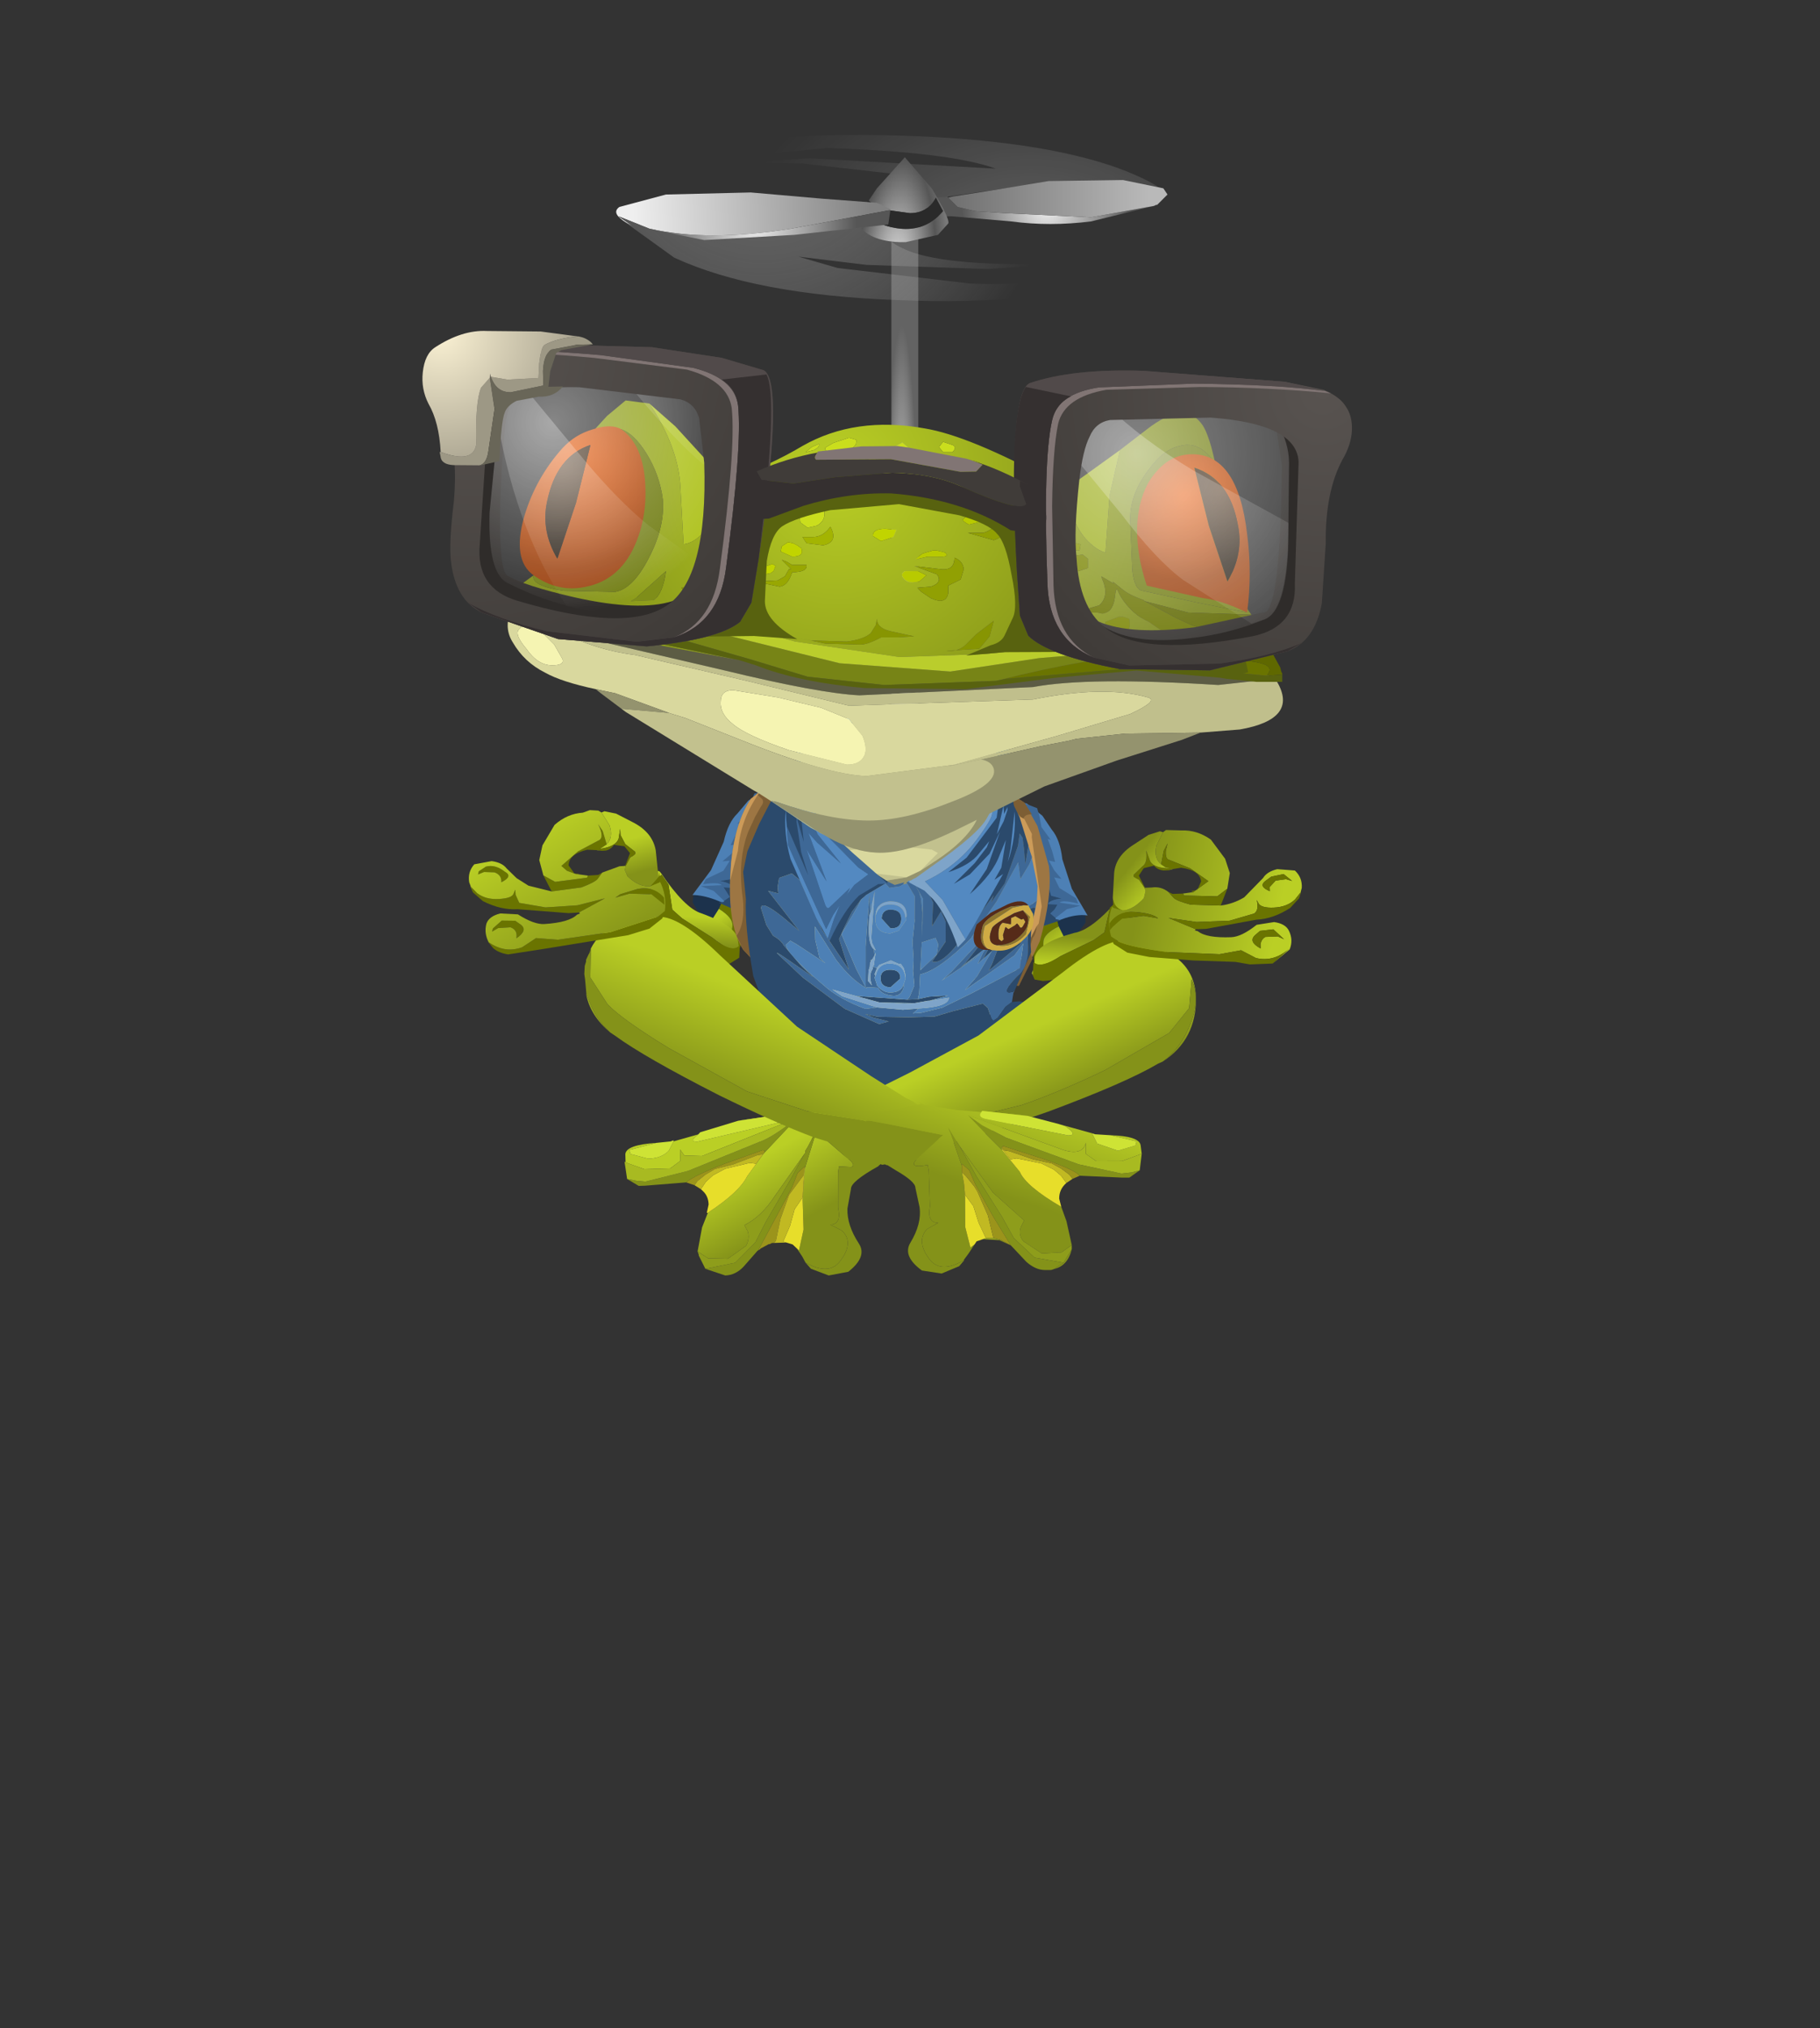 <?xml version="1.0" encoding="UTF-8" standalone="no"?>
<svg xmlns:xlink="http://www.w3.org/1999/xlink" height="98.0px" width="88.0px" xmlns="http://www.w3.org/2000/svg">
  <rect width="100%" height="100%" fill="#333333" stroke="none"/>
  <g transform="matrix(1.0, 0.0, 0.0, 1.0, 0.0, 0.0)">
    <use height="75.4" id="namasteFrogContainer_mc" transform="matrix(1.0, 0.0, 0.0, 1.0, 14.7, -7.8)" width="55.55" xlink:href="#sprite0"/>
  </g>
  <defs>
    <g id="sprite0" transform="matrix(1.0, 0.0, 0.0, 1.0, 28.35, 41.75)">
      <use height="11.55" transform="matrix(1.0, 0.0, 0.0, 3.208, 0.05, -23.045)" width="1.3" xlink:href="#shape0"/>
      <use height="8.05" transform="matrix(1.0, 0.0, 0.0, 1.0, -12.95, -27.45)" width="26.35" xlink:href="#shape1"/>
      <use height="2.15" transform="matrix(1.0, 0.0, 0.0, 1.0, 1.7, -25.3)" width="11.7" xlink:href="#shape2"/>
      <use height="4.1" transform="matrix(1.0, 0.0, 0.0, 1.0, -1.6, -26.35)" width="4.4" xlink:href="#shape3"/>
      <use height="2.4" transform="matrix(1.0, 0.0, 0.0, 1.0, -13.25, -24.7)" width="13.25" xlink:href="#shape4"/>
      <use height="8.35" transform="matrix(0.999, 0.052, 0.008, 1.002, 5.097, 4.697)" width="4.4" xlink:href="#shape5"/>
      <use height="4.35" transform="matrix(0.999, 0.052, -0.052, 0.999, 7.05, 9.079)" width="4.65" xlink:href="#shape6"/>
      <use height="8.35" transform="matrix(0.999, 0.052, -0.118, 0.995, -8.937, 3.976)" width="4.4" xlink:href="#shape7"/>
      <use height="4.35" transform="matrix(0.999, 0.052, -0.052, 0.999, -11.745, 8.09)" width="4.65" xlink:href="#shape8"/>
      <use height="9.5" transform="matrix(0.999, 0.052, -0.052, 0.999, -7.491, 3.704)" width="15.45" xlink:href="#shape9"/>
      <use height="19.15" transform="matrix(0.999, 0.052, -0.052, 0.999, -7.145, 0.067)" width="15.35" xlink:href="#shape10"/>
      <use height="11.45" transform="matrix(0.999, 0.052, -0.052, 0.999, -2.725, 10.766)" width="17.65" xlink:href="#shape11"/>
      <use height="8.2" transform="matrix(1, -0.03, 0.03, 1, -12.924, 19.824)" width="13.0" xlink:href="#shape12"/>
      <use height="11.4" transform="matrix(0.999, 0.052, -0.052, 0.999, -14.644, 10.175)" width="17.65" xlink:href="#shape13"/>
      <use height="8.35" transform="matrix(1.0, -0.004, 0.004, 1.0, -1.356, 19.305)" width="13.5" xlink:href="#shape14"/>
      <use height="12.4" transform="matrix(1.0, 0.0, 0.0, 1.0, -18.5, -5.15)" width="37.5" xlink:href="#shape15"/>
      <use height="14.1" transform="matrix(1.0, 0.0, 0.0, 1.0, -18.6, -14.65)" width="37.6" xlink:href="#shape16"/>
      <use height="7.85" transform="matrix(1.0, 0.0, 0.0, 1.0, -17.9, -13.35)" width="6.05" xlink:href="#shape17"/>
      <use height="7.65" transform="matrix(1.0, 0.0, 0.0, 1.0, 11.95, -12.0)" width="5.4" xlink:href="#shape18"/>
      <use height="6.75" transform="matrix(0.998, -0.065, 0.065, 0.998, -20.565, 5.59)" width="9.4" xlink:href="#shape19"/>
      <use height="6.8" transform="matrix(0.999, -0.039, 0.039, 0.999, 10.379, 6.173)" width="9.4" xlink:href="#shape20"/>
      <use height="15.25" transform="matrix(0.999, 0.048, -0.048, 0.999, -22.5, -18.2)" width="45.0" xlink:href="#sprite1"/>
    </g>
    <g id="shape0" transform="matrix(1.0, 0.0, 0.0, 1.0, 0.65, 5.75)">
      <path d="M0.65 -5.75 L0.65 5.8 -0.65 5.8 -0.65 -5.75 0.65 -5.75" fill="url(#gradient0)" fill-rule="evenodd" stroke="none"/>
    </g>
    <radialGradient cx="0" cy="0" gradientTransform="matrix(0.001, 0.0, 0.0, -0.005, -0.15, -0.15)" gradientUnits="userSpaceOnUse" id="gradient0" r="819.2" spreadMethod="pad">
      <stop offset="0.275" stop-color="#c0c0c0"/>
      <stop offset="1.0" stop-color="#636363"/>
    </radialGradient>
    <g id="shape1" transform="matrix(1.0, 0.0, 0.0, 1.0, 13.6, 41.45)">
      <path d="M12.75 -38.55 L10.95 -38.85 Q8.7 -39.2 5.6 -38.95 L0.4 -38.2 0.55 -38.65 Q0.45 -39.2 -0.5 -39.55 L-4.9 -40.05 -7.95 -40.1 -4.55 -40.3 4.45 -39.8 Q2.25 -40.6 -3.7 -40.8 L-10.5 -40.15 -12.85 -39.4 -10.6 -40.5 Q-7.05 -41.6 -0.25 -41.4 6.5 -41.2 10.3 -39.85 12.2 -39.15 12.75 -38.55" fill="url(#gradient1)" fill-rule="evenodd" stroke="none"/>
      <path d="M7.6 -35.2 L4.1 -34.95 -1.8 -35.15 -5.1 -35.55 -3.2 -35.0 3.2 -34.25 Q7.0 -34.1 10.15 -35.1 11.75 -35.55 12.6 -36.1 12.15 -35.3 10.3 -34.6 6.6 -33.15 -0.3 -33.45 -7.2 -33.7 -11.1 -35.5 L-13.6 -37.3 -11.75 -36.85 Q-9.4 -36.4 -6.3 -36.75 -3.9 -37.0 -1.0 -37.75 L-1.1 -37.15 Q-1.05 -36.4 -0.05 -35.95 1.75 -35.05 7.6 -35.2" fill="url(#gradient2)" fill-rule="evenodd" stroke="none"/>
    </g>
    <radialGradient cx="0" cy="0" gradientTransform="matrix(-0.018, 0.0, 0.0, 0.013, 6.15, -34.95)" gradientUnits="userSpaceOnUse" id="gradient1" r="819.2" spreadMethod="pad">
      <stop offset="0.0" stop-color="#ffffff" stop-opacity="0.247"/>
      <stop offset="1.0" stop-color="#ffffff" stop-opacity="0.0"/>
    </radialGradient>
    <radialGradient cx="0" cy="0" gradientTransform="matrix(0.018, 0.0, 0.0, -0.018, -6.85, -42.15)" gradientUnits="userSpaceOnUse" id="gradient2" r="819.2" spreadMethod="pad">
      <stop offset="0.0" stop-color="#969696" stop-opacity="0.498"/>
      <stop offset="1.0" stop-color="#ffffff" stop-opacity="0.0"/>
    </radialGradient>
    <g id="shape2" transform="matrix(1.0, 0.0, 0.0, 1.0, 0.35, 1.3)">
      <path d="M10.7 0.0 L7.65 0.75 Q5.65 1.0 3.8 0.75 L0.9 0.5 -0.2 0.5 -0.35 -0.1 0.2 -0.4 0.7 -0.45 0.75 -0.4 1.2 0.05 2.05 0.25 3.5 0.35 7.65 0.55 10.7 0.0" fill="url(#gradient3)" fill-rule="evenodd" stroke="none"/>
      <path d="M0.75 -0.4 L0.95 -0.45 2.55 -0.7 5.6 -1.2 9.2 -1.25 11.15 -0.85 11.35 -0.55 11.3 -0.5 11.0 -0.2 10.85 -0.05 10.8 -0.05 10.7 0.0 7.65 0.55 3.5 0.35 2.05 0.25 1.2 0.05 0.75 -0.4" fill="url(#gradient4)" fill-rule="evenodd" stroke="none"/>
    </g>
    <radialGradient cx="0" cy="0" gradientTransform="matrix(0.005, 0.0, 0.0, -0.005, 5.5, 0.1)" gradientUnits="userSpaceOnUse" id="gradient3" r="819.2" spreadMethod="pad">
      <stop offset="0.0" stop-color="#f0f0f0"/>
      <stop offset="1.0" stop-color="#565656"/>
    </radialGradient>
    <linearGradient gradientTransform="matrix(0.006, 0.0, 0.0, -0.006, 5.55, -0.25)" gradientUnits="userSpaceOnUse" id="gradient4" spreadMethod="pad" x1="-819.2" x2="819.2">
      <stop offset="0.0" stop-color="#6e6e6e"/>
      <stop offset="1.0" stop-color="#b9b9b9"/>
    </linearGradient>
    <g id="shape3" transform="matrix(1.0, 0.0, 0.0, 1.0, 2.2, 2.05)">
      <path d="M-1.65 0.05 L-1.25 -0.55 0.1 -2.05 1.4 -0.55 Q2.3 0.95 2.2 1.15 L1.7 1.7 0.15 2.05 -0.15 2.05 Q-1.65 2.0 -2.2 1.15 L-2.05 0.7 Q0.55 2.2 1.95 0.55 L1.6 -0.1 Q1.2 0.65 0.35 0.65 L-1.1 0.45 -1.65 0.05" fill="url(#gradient5)" fill-rule="evenodd" stroke="none"/>
      <path d="M-1.65 0.05 L-1.1 0.45 0.35 0.65 Q1.2 0.65 1.6 -0.1 L1.95 0.55 Q0.55 2.2 -2.05 0.7 L-2.1 0.7 -2.0 0.65 -1.9 0.5 -1.9 0.45 -1.7 0.05 -1.65 0.05" fill="#2a2a2a" fill-rule="evenodd" stroke="none"/>
    </g>
    <radialGradient cx="0" cy="0" gradientTransform="matrix(0.003, 2.0E-4, 6.0E-4, -0.009, -0.35, 3.8)" gradientUnits="userSpaceOnUse" id="gradient5" r="819.2" spreadMethod="pad">
      <stop offset="0.0" stop-color="#f0f0f0"/>
      <stop offset="0.78" stop-color="#565656"/>
      <stop offset="1.0" stop-color="#797979"/>
    </radialGradient>
    <g id="shape4" transform="matrix(1.0, 0.0, 0.0, 1.0, 12.65, 1.2)">
      <path d="M-11.9 0.45 Q-13.0 -0.1 -12.5 -0.45 L-10.25 -1.05 -6.15 -1.15 -2.7 -0.85 -0.05 -0.65 0.6 -0.35 0.6 -0.3 -4.2 0.6 Q-8.2 1.25 -11.05 0.6 L-12.55 0.0 -11.9 0.45" fill="url(#gradient6)" fill-rule="evenodd" stroke="none"/>
      <path d="M-11.9 0.45 L-12.55 0.0 -11.05 0.6 Q-8.2 1.25 -4.2 0.6 L0.6 -0.3 0.5 0.4 -4.05 0.9 -8.4 1.15 -11.9 0.45" fill="url(#gradient7)" fill-rule="evenodd" stroke="none"/>
    </g>
    <linearGradient gradientTransform="matrix(-0.007, 3.0E-4, 3.0E-4, 0.007, -6.1, -0.1)" gradientUnits="userSpaceOnUse" id="gradient6" spreadMethod="pad" x1="-819.2" x2="819.2">
      <stop offset="0.0" stop-color="#818181"/>
      <stop offset="1.0" stop-color="#efefef"/>
    </linearGradient>
    <radialGradient cx="0" cy="0" gradientTransform="matrix(0.006, 0.0, 0.0, -0.006, -5.95, 0.4)" gradientUnits="userSpaceOnUse" id="gradient7" r="819.2" spreadMethod="pad">
      <stop offset="0.0" stop-color="#f0f0f0"/>
      <stop offset="1.0" stop-color="#565656"/>
    </radialGradient>
    <g id="shape5" transform="matrix(1.0, 0.0, 0.0, 1.0, 1.0, 0.5)">
      <path d="M1.2 6.7 L0.3 6.75 Q0.0 6.75 -0.15 6.55 L-0.25 6.1 0.0 4.95 Q0.35 4.5 1.4 4.3 2.4 4.1 3.25 4.85 L3.3 4.85 3.3 5.2 2.95 5.7 2.45 6.15 1.2 6.7" fill="#1c324c" fill-rule="evenodd" stroke="none"/>
      <path d="M1.85 7.0 L0.85 7.85 0.75 6.75 0.85 5.3 0.9 5.15 0.9 5.05 0.95 4.7 1.0 4.5 1.05 4.1 1.65 4.15 2.0 5.45 Q1.25 5.85 1.25 6.25 1.2 6.95 1.85 6.95 L1.85 7.0" fill="#6a7400" fill-rule="evenodd" stroke="none"/>
      <path d="M2.0 5.45 L2.25 5.95 2.45 6.15 2.6 6.35 1.85 7.0 1.85 6.95 Q1.2 6.95 1.25 6.25 1.25 5.85 2.0 5.45" fill="url(#gradient8)" fill-rule="evenodd" stroke="none"/>
      <path d="M2.15 5.1 L0.9 5.6 0.1 5.75 Q-0.45 5.9 -0.65 5.55 L-1.0 4.7 -0.3 -0.5 0.5 -0.4 1.25 0.15 1.7 0.8 Q2.1 1.25 2.2 2.2 L2.65 3.6 3.4 4.85 Q2.85 4.8 2.15 5.1" fill="#4d80b5" fill-rule="evenodd" stroke="none"/>
      <path d="M1.5 1.25 L1.7 1.8 1.85 2.35 1.55 2.3 1.8 2.75 2.15 3.15 1.8 3.1 2.05 3.6 2.85 4.05 2.95 4.3 Q2.2 4.15 2.05 4.3 L3.05 4.4 2.4 4.6 1.85 5.05 1.6 4.85 1.8 4.65 1.95 4.4 1.5 4.4 Q1.55 4.2 2.15 4.1 L1.7 4.0 1.65 4.0 1.25 2.6 1.2 2.8 1.05 1.8 0.85 0.65 0.4 -0.4 1.0 -0.2 1.1 0.15 1.2 0.7 1.65 1.3 1.5 1.25" fill="#3e6896" fill-rule="evenodd" stroke="none"/>
      <path d="M2.15 4.1 Q1.55 4.2 1.5 4.4 L1.95 4.4 1.8 4.65 1.6 4.85 1.85 5.05 1.85 5.1 2.1 5.15 0.9 5.6 0.1 5.75 Q-0.45 5.9 -0.65 5.55 L-1.0 4.7 -0.3 -0.5 0.4 -0.4 0.85 0.65 1.05 1.8 1.2 2.8 1.25 2.6 1.65 4.0 1.7 4.0 2.15 4.1" fill="#2b4a6c" fill-rule="evenodd" stroke="none"/>
    </g>
    <linearGradient gradientTransform="matrix(-5.0E-4, -7.0E-4, 7.0E-4, -5.0E-4, 1.1, 6.15)" gradientUnits="userSpaceOnUse" id="gradient8" spreadMethod="pad" x1="-819.2" x2="819.2">
      <stop offset="0.0" stop-color="#bacf25"/>
      <stop offset="1.0" stop-color="#849219"/>
    </linearGradient>
    <g id="shape6" transform="matrix(1.0, 0.0, 0.0, 1.0, 0.5, 3.85)">
      <path d="M3.3 -3.4 L3.55 -3.75 Q3.75 -4.0 3.95 -3.45 L4.0 -2.55 3.95 -3.35 3.5 -3.65 3.3 -3.4 M-0.35 0.45 L-0.5 0.15 -0.45 0.0 -0.45 0.25 -0.35 0.45 M-0.4 -0.35 L-0.4 -0.65 Q-0.25 -1.35 1.45 -1.9 2.15 -2.05 3.1 -3.15 L2.9 -2.0 2.4 -1.6 0.85 -0.75 Q-0.05 -0.1 -0.4 -0.35" fill="url(#gradient9)" fill-rule="evenodd" stroke="none"/>
      <path d="M3.1 -3.15 L3.1 -3.2 3.3 -3.4 3.5 -3.65 3.95 -3.35 4.0 -2.55 4.15 -2.15 3.75 -1.9 2.8 -1.0 Q1.55 0.35 0.05 0.5 L-0.35 0.45 -0.45 0.25 -0.45 0.0 -0.45 -0.4 -0.4 -0.35 Q-0.05 -0.1 0.85 -0.75 L2.4 -1.6 2.9 -2.0 3.1 -3.15" fill="#6a7400" fill-rule="evenodd" stroke="none"/>
    </g>
    <linearGradient gradientTransform="matrix(0.0, -8.0E-4, 8.0E-4, 0.0, 1.85, -1.05)" gradientUnits="userSpaceOnUse" id="gradient9" spreadMethod="pad" x1="-819.2" x2="819.2">
      <stop offset="0.0" stop-color="#bacf25"/>
      <stop offset="1.0" stop-color="#849219"/>
    </linearGradient>
    <g id="shape7" transform="matrix(1.0, 0.0, 0.0, 1.0, 3.4, 0.5)">
      <path d="M0.2 6.1 L0.1 6.55 -0.5 6.75 -0.75 6.75 -0.75 6.7 -1.75 6.5 -2.45 6.2 -3.0 5.7 -3.35 5.2 -3.35 4.85 -3.3 4.85 Q-3.1 4.1 -0.55 4.4 L-0.55 4.45 -0.4 4.4 -0.05 4.95 0.2 6.1" fill="#1c324c" fill-rule="evenodd" stroke="none"/>
      <path d="M-2.05 5.45 L-1.8 4.65 -1.7 4.15 -1.1 4.1 -1.0 4.5 -0.85 5.3 -0.75 6.75 -0.9 7.85 -1.9 7.0 -1.85 7.0 -1.85 6.95 Q-1.25 6.95 -1.3 6.25 -1.3 5.85 -2.05 5.45" fill="#6a7400" fill-rule="evenodd" stroke="none"/>
      <path d="M-2.05 5.45 Q-1.3 5.85 -1.3 6.25 -1.25 6.95 -1.85 6.95 L-1.85 7.0 -2.6 6.35 -2.45 6.2 -2.3 5.95 -2.05 5.45" fill="url(#gradient10)" fill-rule="evenodd" stroke="none"/>
      <path d="M-2.65 3.6 L-2.2 2.2 Q-2.1 1.25 -1.7 0.8 L-1.25 0.15 -0.5 -0.4 0.3 -0.5 1.0 4.7 0.7 5.55 Q0.45 5.9 -0.1 5.75 L-0.9 5.6 Q-2.45 4.8 -3.4 4.85 L-2.65 3.6" fill="#4d80b5" fill-rule="evenodd" stroke="none"/>
      <path d="M-2.85 4.05 L-2.05 3.6 -1.8 3.1 -2.15 3.15 -1.75 2.75 -1.55 2.3 -1.85 2.35 -1.65 1.8 -1.5 1.25 -1.65 1.3 -1.2 0.7 -1.1 0.15 -1.0 -0.2 -0.4 -0.4 -0.85 0.65 -1.05 1.8 -1.2 2.8 -1.25 2.6 -1.65 4.0 -1.7 4.0 -2.15 4.1 Q-1.55 4.2 -1.5 4.4 L-1.95 4.4 -1.75 4.65 -1.6 4.85 -1.85 5.05 -2.4 4.6 -3.05 4.4 -2.05 4.3 Q-2.2 4.15 -2.95 4.3 L-2.85 4.05" fill="#3e6896" fill-rule="evenodd" stroke="none"/>
      <path d="M-2.15 4.1 L-1.7 4.0 -1.65 4.0 -1.25 2.6 -1.2 2.8 -1.05 1.8 -0.85 0.65 -0.4 -0.4 0.3 -0.5 1.0 4.7 0.7 5.55 Q0.45 5.9 -0.1 5.75 L-0.9 5.6 -2.1 5.15 -1.85 5.1 -1.85 5.05 -1.6 4.85 -1.75 4.65 -1.95 4.4 -1.5 4.4 Q-1.55 4.2 -2.15 4.1" fill="#2b4a6c" fill-rule="evenodd" stroke="none"/>
    </g>
    <linearGradient gradientTransform="matrix(5.0E-4, 7.0E-4, 7.0E-4, -5.0E-4, -1.15, 6.15)" gradientUnits="userSpaceOnUse" id="gradient10" spreadMethod="pad" x1="-819.2" x2="819.2">
      <stop offset="0.0" stop-color="#bacf25"/>
      <stop offset="1.0" stop-color="#849219"/>
    </linearGradient>
    <g id="shape8" transform="matrix(1.0, 0.0, 0.0, 1.0, 4.15, 3.85)">
      <path d="M0.45 -0.4 Q0.1 -0.05 -0.85 -0.75 L-2.35 -1.6 -2.85 -2.0 -3.1 -3.2 -3.45 -3.65 -3.85 -3.35 -3.85 -3.45 Q-3.7 -4.0 -3.5 -3.75 -2.25 -2.1 -1.45 -1.9 0.35 -1.35 0.4 -0.65 L0.45 -0.4" fill="url(#gradient11)" fill-rule="evenodd" stroke="none"/>
      <path d="M0.45 -0.4 L0.45 -0.35 0.5 -0.25 0.5 0.15 0.0 0.5 Q-1.6 0.3 -2.75 -1.0 L-3.75 -1.9 -4.15 -2.15 -3.95 -2.55 -3.9 -3.2 -3.9 -3.35 -3.85 -3.35 -3.45 -3.65 -3.1 -3.2 -2.85 -2.0 -2.35 -1.6 -0.85 -0.75 Q0.1 -0.05 0.45 -0.4" fill="#6a7400" fill-rule="evenodd" stroke="none"/>
    </g>
    <linearGradient gradientTransform="matrix(0.0, 8.0E-4, 8.0E-4, 0.0, -1.8, -1.05)" gradientUnits="userSpaceOnUse" id="gradient11" spreadMethod="pad" x1="-819.2" x2="819.2">
      <stop offset="0.0" stop-color="#bacf25"/>
      <stop offset="1.0" stop-color="#849219"/>
    </linearGradient>
    <g id="shape9" transform="matrix(1.0, 0.0, 0.0, 1.0, 7.7, 4.75)">
      <path d="M7.65 -1.35 Q7.9 0.05 7.4 2.3 L6.5 4.5 -5.55 4.75 -6.9 3.45 Q-7.8 2.2 -7.7 -0.7 -7.6 -2.7 -6.9 -3.85 L-6.1 -4.5 -5.5 -4.75 -4.8 -3.65 -4.75 -0.35 Q-4.85 -0.05 -1.1 1.15 L3.0 1.15 Q3.45 1.15 5.5 -2.5 L5.6 -4.75 6.3 -4.35 7.0 -3.25 7.65 -1.35" fill="#9d7643" fill-rule="evenodd" stroke="none"/>
      <path d="M5.5 -2.5 L5.6 -4.75 6.3 -4.35 6.7 -3.8 Q6.2 -3.8 6.3 -3.3 L7.0 -0.15 Q7.4 1.75 7.05 2.15 L6.9 2.75 7.1 3.15 6.5 4.5 -5.55 4.75 -6.9 3.45 -7.25 2.8 Q-6.85 2.15 -7.05 0.95 -7.4 -0.85 -6.95 -2.25 L-6.65 -3.0 -6.4 -3.5 Q-6.25 -3.7 -6.35 -3.85 L-6.65 -4.1 -5.5 -4.75 -4.8 -3.65 -4.75 -0.35 Q-4.85 -0.05 -1.1 1.15 L3.0 1.15 Q3.45 1.15 5.5 -2.5" fill="#7d5e34" fill-rule="evenodd" stroke="none"/>
      <path d="M-7.4 -1.3 L-7.7 0.15 -7.7 -0.7 Q-7.6 -2.7 -6.9 -3.85 L-6.45 -4.25 Q-7.35 -2.9 -7.4 -1.3" fill="#cc9b59" fill-rule="evenodd" stroke="none"/>
      <path d="M7.4 0.6 L7.4 0.65 7.3 1.45 7.2 1.6 5.9 4.55 -5.35 4.75 -4.7 -0.25 -2.85 0.6 -1.1 1.15 3.0 1.15 Q3.45 1.15 5.5 -2.5 L5.6 -4.25 6.15 -3.65 6.35 -3.55 6.75 -2.85 6.75 -2.7 7.4 0.6" fill="#cc9b59" fill-rule="evenodd" stroke="none"/>
    </g>
    <g id="shape10" transform="matrix(1.0, 0.0, 0.0, 1.0, 7.65, 9.55)">
      <path d="M0.0 -6.8 L4.45 -7.3 5.7 -4.95 Q6.75 -2.95 6.85 -1.55 7.1 1.1 5.7 3.8 3.85 7.4 0.0 7.4 -3.85 7.4 -5.7 3.8 -7.05 1.15 -6.85 -1.55 -6.75 -2.95 -5.7 -4.95 L-4.4 -7.3 0.0 -6.8" fill="#d9d89e" fill-rule="evenodd" stroke="none"/>
      <path d="M-1.6 -1.6 L-0.7 -1.7 0.7 -1.6 -0.45 -1.35 -1.6 -1.1 Q-2.05 -0.8 -1.55 -0.6 L0.05 0.2 2.65 0.7 6.8 0.15 5.95 3.25 Q2.9 3.15 -0.4 2.2 -2.5 1.6 -2.3 0.0 L-1.6 -1.6" fill="#c2c18e" fill-rule="evenodd" stroke="none"/>
      <path d="M2.1 -2.5 L1.35 -1.95 2.15 -2.85 1.85 -3.0 0.05 -3.1 -2.6 -2.7 -3.8 -2.2 -6.4 -3.3 -5.9 -4.55 -3.7 -3.45 -2.55 -3.75 0.15 -3.45 1.45 -3.55 2.85 -4.0 3.75 -4.55 Q4.05 -4.8 3.9 -4.45 3.45 -3.5 2.1 -2.5" fill="#c2c18e" fill-rule="evenodd" stroke="none"/>
      <path d="M0.7 -1.6 L1.35 -1.95 2.1 -2.5 Q3.45 -3.5 3.9 -4.45 4.05 -4.8 3.75 -4.55 L2.85 -4.0 1.45 -3.55 0.15 -3.45 -2.55 -3.75 -3.7 -3.45 -5.9 -4.55 -4.75 -6.85 Q-5.1 -9.0 0.35 -9.3 5.4 -8.85 5.25 -7.6 5.1 -6.4 5.95 -4.65 6.75 -2.95 6.85 -1.55 L6.8 0.15 2.65 0.7 0.05 0.2 -1.55 -0.6 Q-2.05 -0.8 -1.6 -1.1 L-0.45 -1.35 0.7 -1.6" fill="#94936e" fill-rule="evenodd" stroke="none"/>
      <path d="M1.35 -1.65 L1.4 -1.6 2.05 -0.45 2.05 0.7 2.45 -0.05 2.7 0.45 2.75 1.4 2.15 2.4 Q2.65 2.55 3.6 1.1 L4.95 -0.95 4.85 -0.6 5.45 -1.55 6.0 -3.4 6.05 -4.0 6.2 -3.8 6.3 -3.25 6.4 -2.55 6.5 -3.45 6.55 -3.3 6.6 -3.15 6.7 -2.9 6.7 -2.85 6.6 -2.55 6.2 -1.8 6.05 -2.6 5.9 -2.3 5.1 -0.65 3.95 1.2 Q2.5 2.8 1.6 3.05 L1.6 3.95 1.55 4.25 1.05 4.3 1.15 4.15 1.35 3.6 1.25 2.9 1.25 2.35 1.15 1.5 1.2 0.5 1.15 -0.7 0.75 -1.3 0.7 -1.35 1.35 -1.65 M-0.2 -1.35 L0.15 -1.2 0.6 -1.35 0.55 -1.25 0.4 -1.15 -0.1 -1.05 -0.3 -1.25 -0.2 -1.25 -0.2 -1.35 M1.35 -0.9 L1.45 -0.6 1.55 0.05 1.6 1.25 1.55 -0.6 1.05 -1.4 1.35 -0.9 M6.15 3.7 L6.1 4.15 5.8 4.4 5.45 4.95 5.25 5.1 5.15 5.0 4.95 4.5 4.7 4.3 3.25 4.75 2.4 5.05 1.15 5.15 -0.35 5.2 -0.95 5.1 -0.55 5.25 0.2 5.4 -0.25 5.55 -1.95 4.9 -4.05 3.5 -5.35 2.4 Q-5.45 2.3 -5.1 2.5 L-3.55 3.45 -4.1 3.0 -5.05 2.0 Q-5.2 1.75 -5.6 1.55 L-5.95 1.05 -6.25 0.25 Q-6.25 -0.15 -5.15 0.65 L-4.35 1.25 -5.95 -0.6 -5.45 -0.5 -5.5 -0.8 -5.45 -1.25 -4.85 -1.5 -4.45 -1.2 -3.25 1.15 -1.85 3.0 -2.4 1.55 -2.15 0.9 -1.85 0.2 -1.45 -0.4 -1.55 -0.15 -2.3 1.3 -1.5 2.95 -1.0 3.8 -1.1 1.85 -1.05 -0.65 -0.95 0.15 -1.0 0.35 -1.0 0.7 Q-1.0 1.75 -0.7 1.95 L-0.65 2.25 -0.75 2.45 -0.85 2.5 -0.8 2.5 -0.85 2.65 -0.85 2.8 -0.9 3.0 -0.9 3.5 -0.7 3.7 Q-0.9 3.2 -0.7 2.9 L-0.7 2.8 -0.5 2.85 -0.6 3.15 -0.55 3.25 -0.6 3.3 -0.45 3.7 Q-0.15 4.0 0.15 4.0 0.75 4.0 0.85 3.5 0.85 4.1 0.4 4.15 -0.2 4.15 -0.4 3.8 L-0.95 3.8 -0.95 3.85 Q-1.7 3.5 -2.5 2.55 L-3.6 1.0 -3.55 1.65 -3.3 2.5 -3.0 2.75 -4.45 1.9 -4.75 1.75 -4.95 1.95 Q-4.95 2.35 -3.05 3.8 -2.25 4.45 -0.95 4.85 L-0.4 4.75 0.85 4.8 1.6 4.7 1.35 4.95 1.75 4.9 2.75 4.6 4.1 3.85 6.4 2.5 6.5 1.3 6.1 1.9 3.8 3.7 4.35 3.0 5.0 1.75 5.15 1.55 5.5 0.95 5.05 2.35 4.9 2.7 6.35 1.35 6.65 0.65 6.75 1.45 Q6.8 2.35 6.4 2.8 L6.3 2.9 Q5.6 3.7 5.95 3.7 L6.15 3.65 6.15 3.7 M7.0 -0.45 L6.85 -0.45 6.15 0.05 5.5 0.45 5.85 0.1 7.05 -0.8 7.0 -0.45 M4.6 1.2 L3.75 2.4 3.55 2.6 4.45 1.9 4.25 2.1 2.65 3.3 3.1 2.85 4.4 1.3 4.6 1.2 M4.95 1.4 L4.6 2.15 4.35 2.4 4.6 1.8 4.95 1.4 M2.25 1.25 L1.6 1.5 1.6 2.85 2.35 2.05 2.4 1.55 2.25 1.25" fill="#3e6896" fill-rule="evenodd" stroke="none"/>
      <path d="M6.5 -3.45 L6.4 -2.55 6.3 -3.25 6.2 -3.8 6.05 -4.0 6.0 -3.4 5.45 -1.55 4.85 -0.6 4.95 -0.95 3.6 1.1 Q2.65 2.55 2.15 2.4 L2.75 1.4 2.7 0.45 2.45 -0.05 2.05 0.7 2.05 -0.45 1.4 -1.6 1.35 -1.65 2.55 -2.35 3.15 -2.9 Q4.1 -3.75 4.75 -5.1 L5.15 -6.3 6.0 -4.8 6.5 -3.45 M1.05 4.3 L1.55 4.25 2.1 4.1 3.0 4.0 2.1 4.3 2.05 4.3 1.4 4.45 -0.3 4.5 -1.45 4.25 1.05 4.3 M6.85 0.5 L6.85 1.3 6.9 1.7 6.55 2.65 6.2 3.6 6.15 3.65 5.95 3.7 Q5.6 3.7 6.3 2.9 L6.4 2.8 Q6.8 2.35 6.75 1.45 L6.65 0.65 6.35 1.35 4.9 2.7 5.05 2.35 5.5 0.95 5.15 1.55 5.0 1.75 4.6 2.15 4.95 1.4 3.55 2.6 3.75 2.4 4.6 1.2 Q4.65 1.0 5.5 0.45 L6.15 0.05 6.85 -0.45 7.0 -0.45 6.85 0.5 M6.1 4.15 L6.45 4.1 Q6.85 4.1 7.3 4.55 L7.7 5.05 Q7.7 5.75 4.7 7.65 1.6 9.6 0.25 9.6 -2.3 9.6 -5.15 7.9 -7.65 6.4 -7.65 5.75 -7.65 5.3 -6.95 4.7 -6.55 4.35 -6.15 4.25 L-6.45 3.55 Q-7.0 1.15 -7.0 -0.15 L-7.2 -1.45 -7.05 -2.45 -6.55 -3.8 -5.6 -5.9 -4.7 -6.65 -4.65 -6.65 -4.55 -6.65 -4.15 -5.2 -3.9 -4.7 -3.85 -4.55 Q-3.5 -3.7 -2.95 -3.15 L-2.35 -2.6 -0.2 -1.35 -0.2 -1.25 -0.3 -1.25 -1.2 -0.65 -1.45 -0.4 -1.85 0.2 -2.15 0.9 -2.4 1.55 -1.85 3.0 -3.25 1.15 -4.45 -1.2 -4.85 -1.5 -5.45 -1.25 -5.5 -0.8 -5.45 -0.5 -5.95 -0.6 -4.35 1.25 -5.15 0.65 Q-6.25 -0.15 -6.25 0.25 L-5.95 1.05 -5.6 1.55 Q-5.2 1.75 -5.05 2.0 L-4.1 3.0 -3.55 3.45 -5.1 2.5 Q-5.45 2.3 -5.35 2.4 L-4.05 3.5 -1.95 4.9 -0.25 5.55 0.2 5.4 -0.55 5.25 -0.95 5.1 -0.35 5.2 1.15 5.15 2.4 5.05 3.25 4.75 4.7 4.3 4.95 4.5 5.15 5.0 5.25 5.1 5.45 4.95 5.8 4.4 6.1 4.15 M0.55 0.45 Q0.55 0.9 0.05 0.9 L-0.4 0.45 Q-0.4 0.0 0.05 0.0 0.55 0.0 0.55 0.45 M0.2 3.75 Q-0.3 3.75 -0.3 3.3 -0.3 2.9 0.2 2.9 0.65 2.9 0.65 3.3 L0.2 3.75 M4.75 5.9 L2.55 7.15 Q3.6 6.8 4.85 5.9 L4.75 5.9" fill="#2b4a6c" fill-rule="evenodd" stroke="none"/>
      <path d="M0.75 -1.3 L1.15 -0.7 1.2 0.5 1.15 1.5 1.25 2.35 1.25 2.9 1.35 3.6 1.15 4.15 1.05 4.3 -1.45 4.25 -2.6 4.0 -2.1 4.3 -0.4 4.75 -0.95 4.85 Q-2.25 4.45 -3.05 3.8 -4.95 2.35 -4.95 1.95 L-4.75 1.75 -4.45 1.9 -3.0 2.75 -3.3 2.5 -3.55 1.65 -3.6 1.0 -2.5 2.55 Q-1.7 3.5 -0.95 3.85 L-0.95 3.8 -0.4 3.8 Q-0.2 4.15 0.4 4.15 0.85 4.1 0.85 3.5 L0.9 3.3 0.9 3.25 0.9 3.15 0.8 2.8 0.65 2.6 0.55 2.6 0.15 2.45 -0.4 2.7 -0.5 2.85 -0.7 2.8 -0.65 2.7 -0.65 2.6 -0.6 2.1 -0.65 2.25 -0.7 1.95 -0.6 2.0 -0.8 1.65 -0.85 1.4 -0.8 -0.85 -0.9 -0.25 -0.9 0.0 -1.0 0.35 -0.95 0.15 -1.05 -0.65 -1.1 1.85 -1.0 3.8 -1.5 2.95 -2.3 1.3 -1.55 -0.15 -1.45 -0.4 -1.2 -0.65 -0.3 -1.25 -0.1 -1.05 0.4 -1.15 0.55 -1.25 0.75 -1.3 M1.55 4.25 L1.6 3.95 1.6 3.05 Q2.5 2.8 3.95 1.2 L5.1 -0.65 5.9 -2.3 6.05 -2.6 6.2 -1.8 6.6 -2.55 6.7 -2.85 7.05 -1.5 7.05 -0.8 6.85 0.5 7.0 -0.45 7.05 -0.8 5.85 0.1 5.5 0.45 Q4.65 1.0 4.6 1.2 L4.4 1.3 3.1 2.85 2.65 3.3 4.25 2.1 4.45 1.9 3.55 2.6 4.95 1.4 4.6 1.8 4.35 2.4 4.6 2.15 5.0 1.75 4.35 3.0 3.8 3.7 6.1 1.9 6.5 1.3 6.4 2.5 4.1 3.85 2.75 4.6 1.75 4.9 1.35 4.95 1.6 4.7 Q3.05 4.55 3.05 4.1 L2.1 4.3 3.0 4.0 2.1 4.1 1.55 4.25 M1.35 -0.9 L1.05 -1.4 1.55 -0.6 1.6 1.25 1.55 0.05 1.45 -0.6 1.35 -0.9 M6.2 3.6 L6.15 3.7 6.15 3.65 6.2 3.6 M-4.65 -6.65 L-4.55 -6.75 -4.2 -5.45 -3.9 -4.7 -4.15 -5.2 -4.55 -6.65 -4.65 -6.65 M2.25 1.25 L2.4 1.55 2.35 2.05 1.6 2.85 1.6 1.5 2.25 1.25 M0.75 0.35 L0.8 0.3 Q0.8 -0.4 0.05 -0.4 L-0.05 -0.4 Q-0.7 -0.3 -0.7 0.3 L-0.7 0.35 -0.7 0.45 Q-0.7 1.15 0.05 1.15 L0.45 1.0 0.8 0.45 0.75 0.35 M1.4 4.45 L0.9 4.5 -0.3 4.5 1.4 4.45 M4.75 5.9 L4.85 5.9 Q3.6 6.8 2.55 7.15 L4.75 5.9 M-0.75 2.45 L-0.8 2.5 -0.85 2.5 -0.75 2.45" fill="#4d80b5" fill-rule="evenodd" stroke="none"/>
      <path d="M0.9 3.25 L0.9 3.3 0.85 3.5 Q0.75 4.0 0.15 4.0 -0.15 4.0 -0.45 3.7 L-0.6 3.3 -0.55 3.25 Q-0.45 2.6 0.15 2.6 0.8 2.6 0.9 3.25 M0.55 0.45 Q0.55 0.0 0.05 0.0 -0.4 0.0 -0.4 0.45 L0.05 0.9 Q0.55 0.9 0.55 0.45 M-0.7 0.35 Q-0.6 -0.25 0.05 -0.25 0.65 -0.25 0.75 0.35 L0.8 0.45 0.45 1.0 0.05 1.15 Q-0.7 1.15 -0.7 0.45 L-0.7 0.35 M0.2 3.75 L0.65 3.3 Q0.65 2.9 0.2 2.9 -0.3 2.9 -0.3 3.3 -0.3 3.75 0.2 3.75" fill="#5389c1" fill-rule="evenodd" stroke="none"/>
      <path d="M-1.0 0.35 L-0.9 0.0 -0.9 -0.25 -0.8 -0.85 -0.85 1.4 -0.8 1.65 -0.6 2.0 -0.7 1.95 Q-1.0 1.75 -1.0 0.7 L-1.0 0.35 M-0.65 2.25 L-0.6 2.1 -0.65 2.6 -0.65 2.7 -0.7 2.8 -0.7 2.9 Q-0.9 3.2 -0.7 3.7 L-0.9 3.5 -0.9 3.0 -0.85 2.8 -0.85 2.65 -0.8 2.5 -0.75 2.45 -0.65 2.25 M-0.5 2.85 L-0.4 2.7 0.15 2.45 0.55 2.6 0.65 2.6 0.8 2.8 0.9 3.15 0.9 3.25 Q0.8 2.6 0.15 2.6 -0.45 2.6 -0.55 3.25 L-0.6 3.15 -0.5 2.85 M-0.4 4.75 L-2.1 4.3 -2.6 4.0 -1.45 4.25 -0.3 4.5 0.9 4.5 1.4 4.45 2.05 4.3 2.1 4.3 3.05 4.1 Q3.05 4.55 1.6 4.7 L0.85 4.8 -0.4 4.75 M-0.7 0.35 L-0.7 0.3 Q-0.7 -0.3 -0.05 -0.4 L0.05 -0.4 Q0.8 -0.4 0.8 0.3 L0.75 0.35 Q0.65 -0.25 0.05 -0.25 -0.6 -0.25 -0.7 0.35" fill="#7ea4c9" fill-rule="evenodd" stroke="none"/>
      <path d="M5.0 1.7 L4.8 1.65 Q4.4 1.4 4.6 0.55 L5.9 -0.4 6.45 -0.55 6.65 -0.55 6.9 -0.15 Q7.05 0.45 6.65 0.95 5.95 1.8 5.1 1.7 L5.0 1.7 M6.4 -0.3 L6.0 -0.15 Q5.0 0.45 4.95 0.65 4.7 1.4 5.25 1.45 6.0 1.55 6.6 0.85 L6.75 0.0 6.4 -0.3 M6.45 0.1 L6.55 0.25 6.45 0.45 Q6.35 0.65 6.25 0.45 L6.15 0.35 6.05 0.45 5.75 0.65 5.6 0.55 5.5 0.95 5.55 1.15 5.45 1.25 5.3 1.15 Q5.2 0.55 5.45 0.35 L5.85 0.4 5.85 0.1 6.05 0.0 6.35 0.15 6.45 0.1" fill="#cfab44" fill-rule="evenodd" stroke="none"/>
      <path d="M5.0 1.7 L4.6 1.7 Q3.85 1.6 4.2 0.5 L4.85 -0.1 5.65 -0.55 Q6.35 -0.9 6.65 -0.55 L6.45 -0.55 5.8 -0.45 Q4.65 0.1 4.5 0.55 4.3 1.45 4.8 1.65 L5.0 1.7 M5.25 1.45 Q4.7 1.4 4.95 0.65 5.0 0.45 6.0 -0.15 L6.4 -0.3 6.65 0.0 Q6.75 0.45 6.45 0.8 6.0 1.4 5.25 1.45 M6.45 0.1 L6.35 0.15 6.05 0.0 5.85 0.1 5.85 0.4 5.45 0.35 Q5.2 0.55 5.3 1.15 L5.45 1.25 5.55 1.15 5.5 0.95 5.6 0.55 5.75 0.65 6.05 0.45 6.15 0.35 6.25 0.45 Q6.35 0.65 6.45 0.45 L6.55 0.25 6.45 0.1" fill="#562b19" fill-rule="evenodd" stroke="none"/>
      <path d="M4.8 1.65 Q4.3 1.45 4.5 0.55 4.65 0.1 5.8 -0.45 L6.45 -0.55 5.9 -0.4 4.6 0.55 Q4.4 1.4 4.8 1.65 M6.4 -0.3 L6.75 0.0 6.6 0.85 Q6.0 1.55 5.25 1.45 6.0 1.4 6.45 0.8 6.75 0.45 6.65 0.0 L6.4 -0.3" fill="#8d742c" fill-rule="evenodd" stroke="none"/>
      <path d="M4.7 -5.2 L4.65 -5.2 5.15 -6.65 5.15 -6.75 5.2 -7.25 5.2 -7.35 4.9 -7.55 4.65 -7.95 4.1 -8.3 5.05 -8.35 5.1 -8.35 5.35 -7.95 5.4 -7.8 5.3 -7.35 5.35 -7.25 5.75 -5.05 5.65 -3.25 5.65 -4.7 5.55 -5.15 5.4 -4.65 5.4 -5.1 5.4 -5.25 5.25 -4.9 5.2 -5.3 4.95 -5.3 4.7 -5.2 M-1.6 -9.05 L-2.65 -8.8 -4.25 -8.1 -4.65 -7.35 -4.65 -7.25 -4.7 -7.2 -4.7 -6.75 -4.55 -6.15 -4.35 -5.65 -4.5 -5.5 Q-4.7 -5.1 -4.5 -4.0 L-4.35 -3.05 -4.7 -4.05 -4.75 -4.55 -4.75 -4.0 -4.45 -2.55 -4.05 -1.45 -5.2 -3.75 -5.25 -4.05 -5.3 -4.55 -5.25 -5.05 -5.15 -5.55 -5.0 -6.65 -4.9 -7.05 -4.95 -7.05 -4.75 -7.55 Q-4.1 -8.9 -1.6 -9.05" fill="#2b4a6c" fill-rule="evenodd" stroke="none"/>
      <path d="M5.1 -8.35 L5.05 -8.35 4.1 -8.3 3.1 -8.7 2.85 -8.75 2.55 -9.3 2.55 -9.35 2.8 -9.3 4.1 -8.9 4.75 -8.55 5.1 -8.35 M-4.35 -5.65 L-4.25 -5.35 -4.05 -4.8 -4.2 -4.45 -3.7 -3.45 -2.5 -2.1 -3.7 -3.05 -4.15 -3.5 -3.15 -1.2 -4.1 -2.55 -4.2 -2.7 -3.35 -0.55 -3.15 -0.05 Q-3.05 0.15 -2.95 0.05 L-2.0 -0.95 -2.15 -0.6 -1.8 -1.1 -1.15 -1.65 -1.65 -1.95 -3.3 -3.45 -3.8 -4.2 -4.0 -4.7 Q-3.6 -3.9 -1.4 -2.2 L-0.2 -1.25 -0.65 -1.2 -1.55 -0.6 Q-2.25 0.15 -2.85 1.65 L-2.95 1.55 -2.7 0.6 -2.45 -0.1 -2.75 0.4 -3.05 1.1 -4.25 -1.2 -5.1 -2.85 -5.25 -4.05 -5.2 -3.75 -4.05 -1.45 -4.45 -2.55 -4.75 -4.0 -4.75 -4.55 -4.7 -4.05 -4.35 -3.05 -4.5 -4.0 Q-4.7 -5.1 -4.5 -5.5 L-4.35 -5.65" fill="#3e6896" fill-rule="evenodd" stroke="none"/>
      <path d="M4.7 -5.2 L4.95 -5.3 4.9 -4.7 3.55 -2.7 2.7 -1.95 Q3.75 -2.35 4.15 -2.95 L4.6 -3.55 4.5 -3.25 3.95 -2.45 3.0 -1.4 3.75 -1.9 4.65 -2.95 5.1 -4.05 4.55 -2.2 3.8 -0.95 Q4.85 -1.95 5.15 -2.95 L5.4 -3.65 5.25 -2.3 4.95 -1.7 5.35 -2.0 4.65 -0.6 4.05 0.6 3.7 1.25 2.5 -0.6 1.6 -1.45 Q3.1 -2.25 4.0 -3.6 4.9 -4.95 4.6 -5.0 L4.7 -5.2 M5.2 -5.3 L5.25 -4.9 5.4 -5.25 5.4 -5.1 5.25 -4.55 4.95 -3.9 5.2 -5.3 M5.65 -3.25 L5.75 -5.05 Q5.9 -3.8 5.55 -2.6 L5.65 -3.25 M2.85 -8.75 L1.05 -9.05 -0.8 -9.15 -1.6 -9.05 Q-4.1 -8.9 -4.75 -7.55 L-4.95 -7.05 -4.9 -7.25 -4.85 -7.85 -3.95 -8.55 -3.7 -8.7 -3.2 -8.95 -2.2 -9.25 -1.65 -9.5 -1.1 -9.55 1.65 -9.45 2.55 -9.3 2.85 -8.75 M-4.05 -4.8 L-4.0 -4.7 -3.8 -4.2 -3.3 -3.45 -1.65 -1.95 -1.15 -1.65 -1.8 -1.1 -2.15 -0.6 -2.0 -0.95 -2.95 0.05 Q-3.05 0.15 -3.15 -0.05 L-3.35 -0.55 -4.2 -2.7 -4.1 -2.55 -3.15 -1.2 -4.15 -3.5 -3.7 -3.05 -2.5 -2.1 -3.7 -3.45 -4.2 -4.45 -4.05 -4.8 M-2.95 1.55 L-3.55 0.6 -4.15 -0.6 -4.95 -2.2 Q-5.35 -3.4 -5.3 -4.55 L-5.25 -4.05 -5.1 -2.85 -4.25 -1.2 -3.05 1.1 -2.75 0.4 -2.45 -0.1 -2.7 0.6 -2.95 1.55 M0.85 -1.45 L0.85 -1.35 0.75 -1.4 0.85 -1.45" fill="#5389c1" fill-rule="evenodd" stroke="none"/>
      <path d="M4.6 -5.0 Q4.9 -4.95 4.0 -3.6 3.1 -2.25 1.6 -1.45 L2.5 -0.6 3.7 1.25 3.35 1.65 Q2.75 0.15 2.05 -0.6 L1.6 -1.0 0.85 -1.35 0.85 -1.45 0.9 -1.45 1.05 -1.55 1.15 -1.6 1.9 -2.2 Q4.1 -3.9 4.45 -4.7 L4.6 -5.0" fill="#7ea4c9" fill-rule="evenodd" stroke="none"/>
    </g>
    <g id="shape11" transform="matrix(1.0, 0.0, 0.0, 1.0, 16.15, 2.0)">
      <path d="M-16.1 8.05 L-16.05 7.2 -15.5 6.7 -15.4 6.65 -15.3 6.6 -15.25 6.6 -13.25 5.55 -12.1 4.9 -8.9 2.95 -5.0 -0.3 Q-2.95 -2.1 -1.95 -2.0 1.3 -1.75 1.5 0.55 1.65 2.6 0.05 3.75 0.85 3.1 1.25 2.0 1.75 0.7 1.25 -0.3 L1.2 1.1 0.3 2.35 -2.7 4.3 Q-4.9 5.5 -6.65 6.2 L-9.0 6.9 -9.9 7.05 -11.65 7.25 -12.3 7.3 -16.1 8.05" fill="url(#gradient12)" fill-rule="evenodd" stroke="none"/>
      <path d="M-16.1 8.05 L-12.3 7.3 -11.65 7.25 -9.9 7.05 -9.0 6.9 -6.65 6.2 Q-4.9 5.5 -2.7 4.3 L0.3 2.35 1.2 1.1 1.25 -0.3 Q1.75 0.7 1.25 2.0 0.85 3.1 0.05 3.75 L-0.05 3.8 -0.15 3.85 Q-1.65 4.85 -5.35 6.45 L-8.7 7.8 -9.65 8.1 -10.15 8.3 -11.2 8.55 -12.75 9.15 -12.8 9.2 -14.9 9.25 -15.05 9.1 -16.1 8.15 -16.1 8.05" fill="#849219" fill-rule="evenodd" stroke="none"/>
    </g>
    <linearGradient gradientTransform="matrix(0.001, 0.002, 0.002, -0.001, -11.0, 6.85)" gradientUnits="userSpaceOnUse" id="gradient12" spreadMethod="pad" x1="-819.2" x2="819.2">
      <stop offset="0.0" stop-color="#bacf25"/>
      <stop offset="1.0" stop-color="#849219"/>
    </linearGradient>
    <g id="shape12" transform="matrix(1.0, 0.0, 0.0, 1.0, 12.25, 1.0)">
      <path d="M-6.7 -0.45 L-3.3 -0.75 -1.75 -1.0 -1.7 -1.0 Q-0.55 -1.0 0.35 -0.45 L0.65 -0.15 -2.65 0.45 -1.5 1.5 Q-1.05 1.85 -1.3 1.95 L-1.9 1.9 -1.95 2.2 -2.0 3.9 Q-1.85 4.7 -2.4 4.7 L-1.85 5.0 Q-1.25 5.6 -2.0 6.5 -2.55 7.15 -3.65 6.5 L-3.8 6.2 -4.05 5.8 -3.95 5.9 -3.7 4.9 -3.7 3.45 -3.55 1.95 -3.0 0.35 -2.95 0.25 -2.95 0.1 -3.2 0.6 -3.4 0.95 -3.5 1.1 -3.5 1.2 -3.55 1.25 -5.05 3.25 Q-5.7 4.2 -6.55 4.6 L-6.4 4.9 Q-6.3 5.25 -6.5 5.6 L-7.4 6.2 -8.35 6.15 -8.85 5.8 -8.6 4.65 -8.3 3.95 Q-6.75 3.0 -6.35 2.25 L-5.5 1.15 -3.85 -0.5 -8.5 1.2 -9.35 1.15 -9.55 0.85 -9.55 1.4 -10.05 1.75 -11.3 1.75 -12.2 1.4 -12.2 1.0 Q-12.15 0.55 -10.7 0.5 L-12.0 0.8 -11.95 1.0 -11.1 1.25 Q-10.45 1.25 -10.1 0.9 L-9.85 0.45 -8.65 0.15 Q-9.15 0.5 -8.7 0.5 L-4.75 -0.3 Q-4.25 -0.4 -4.55 -0.7 L-6.7 -0.45" fill="url(#gradient13)" fill-rule="evenodd" stroke="none"/>
      <path d="M-10.7 0.5 L-10.0 0.45 -9.85 0.4 -9.85 0.45 -10.1 0.9 Q-10.45 1.25 -11.1 1.25 L-11.95 1.0 -12.0 0.8 -10.7 0.5 M-8.65 0.15 L-8.55 0.05 -6.7 -0.45 -4.55 -0.7 Q-4.25 -0.4 -4.75 -0.3 L-8.7 0.5 Q-9.15 0.5 -8.65 0.15" fill="#cee335" fill-rule="evenodd" stroke="none"/>
      <path d="M0.65 -0.15 L0.75 0.3 0.7 1.05 0.4 1.65 0.05 1.9 0.0 1.95 Q-1.35 2.65 -1.35 3.0 L-1.55 3.95 Q-1.6 4.75 -1.05 5.65 -0.65 6.3 -1.6 7.0 L-2.55 7.15 -3.4 6.8 -3.65 6.5 Q-2.55 7.15 -2.0 6.5 -1.25 5.6 -1.85 5.0 L-2.4 4.7 Q-1.85 4.7 -2.0 3.9 L-1.95 2.2 -1.9 1.9 -1.3 1.95 Q-1.05 1.85 -1.5 1.5 L-2.65 0.45 0.65 -0.15 M-5.85 5.8 L-5.95 5.85 -6.65 6.6 Q-7.05 7.0 -7.55 7.0 L-8.5 6.65 -7.05 6.4 -6.05 5.45 -5.5 4.45 -4.25 2.45 -3.55 1.25 -3.5 1.2 -3.5 1.1 -3.4 0.95 -3.2 0.6 -2.95 0.1 -2.95 0.25 -3.0 0.35 -3.55 1.95 -3.55 1.85 -3.9 2.15 -4.2 2.85 -5.9 5.8 -5.85 5.8 M-9.3 2.45 L-11.3 2.55 -11.6 2.55 -12.15 2.2 -11.7 2.3 -11.3 2.35 -11.25 2.35 -9.2 1.9 -5.7 0.6 Q-5.05 0.4 -3.85 -0.5 L-5.5 1.15 -5.45 1.05 -5.55 1.0 -7.4 1.6 Q-8.95 2.15 -9.3 2.45" fill="#849219" fill-rule="evenodd" stroke="none"/>
      <path d="M-5.15 5.5 L-5.25 5.5 -5.35 5.55 -5.4 5.55 -5.6 5.65 -5.8 5.75 -5.85 5.8 -5.9 5.8 -4.2 2.85 -3.9 2.15 -3.55 1.85 -3.6 2.25 -4.35 3.2 -4.8 4.35 -5.05 5.4 -5.15 5.5 M-8.9 2.6 L-9.3 2.45 Q-8.95 2.15 -7.4 1.6 L-5.55 1.0 -5.45 1.05 -5.5 1.15 -5.55 1.2 -5.85 1.25 -7.0 1.65 -7.9 1.85 -8.35 2.1 -8.75 2.4 -8.9 2.6" fill="#9b941b" fill-rule="evenodd" stroke="none"/>
      <path d="M-4.05 5.8 L-4.25 5.6 -4.55 5.5 -4.7 5.45 -4.35 4.7 -4.1 3.9 -3.7 3.35 -3.6 2.25 -3.55 1.85 -3.55 1.95 -3.7 3.45 -3.7 4.9 -3.95 5.9 -4.05 5.8 M-8.3 3.95 L-8.35 3.95 -8.25 3.55 Q-8.25 3.15 -8.5 2.9 L-8.6 2.8 -8.35 2.45 -8.0 2.15 -7.4 1.85 -6.2 1.6 -5.9 1.65 -5.55 1.2 -5.5 1.15 -6.35 2.25 Q-6.75 3.0 -8.3 3.95" fill="#e7de2a" fill-rule="evenodd" stroke="none"/>
      <path d="M-8.5 6.65 L-8.8 6.0 -8.8 5.95 -8.85 5.8 -8.35 6.15 -7.4 6.2 -6.5 5.6 Q-6.3 5.25 -6.4 4.9 L-6.55 4.6 Q-5.7 4.2 -5.05 3.25 L-3.55 1.25 -4.25 2.45 -5.5 4.45 -6.05 5.45 -7.05 6.4 -8.5 6.65" fill="#8e9d1b" fill-rule="evenodd" stroke="none"/>
      <path d="M-4.55 5.5 L-5.15 5.5 -5.05 5.4 -4.8 4.35 -4.35 3.2 -3.6 2.25 -3.7 3.35 -4.1 3.9 -4.35 4.7 -4.7 5.45 -4.55 5.5 M-8.6 2.8 L-8.9 2.6 -8.75 2.4 -8.35 2.1 -7.9 1.85 -7.0 1.65 -5.85 1.25 -5.55 1.2 -5.9 1.65 -6.2 1.6 -7.4 1.85 -8.0 2.15 -8.35 2.45 -8.6 2.8" fill="#c1b922" fill-rule="evenodd" stroke="none"/>
      <path d="M-12.15 2.2 L-12.25 1.35 -12.2 1.4 -11.3 1.75 -10.05 1.75 -9.55 1.4 -9.55 0.85 -9.35 1.15 -8.5 1.2 -3.85 -0.5 Q-5.05 0.4 -5.7 0.6 L-9.2 1.9 -11.25 2.35 -11.3 2.35 -11.7 2.3 -12.15 2.2" fill="#a8ba21" fill-rule="evenodd" stroke="none"/>
    </g>
    <linearGradient gradientTransform="matrix(0.001, 0.002, 0.002, -0.001, 2.55, -0.75)" gradientUnits="userSpaceOnUse" id="gradient13" spreadMethod="pad" x1="-819.2" x2="819.2">
      <stop offset="0.0" stop-color="#bacf25"/>
      <stop offset="1.0" stop-color="#849219"/>
    </linearGradient>
    <g id="shape13" transform="matrix(1.0, 0.0, 0.0, 1.0, 1.5, 2.0)">
      <path d="M-1.25 -0.3 Q-0.6 -1.8 1.95 -2.0 2.95 -2.1 5.0 -0.3 L8.9 2.95 12.6 5.15 14.3 6.1 14.65 6.25 15.15 6.55 15.75 6.85 15.8 6.9 16.15 7.85 16.05 8.05 13.7 7.55 12.5 7.35 12.3 7.3 9.95 7.05 9.6 7.0 6.65 6.2 2.75 4.3 Q0.45 3.05 -0.3 2.35 L-1.2 1.1 -1.25 -0.3 M-0.1 3.7 Q-1.1 2.95 -1.35 1.95 L-1.3 2.0 Q-0.9 3.05 -0.1 3.7" fill="url(#gradient14)" fill-rule="evenodd" stroke="none"/>
      <path d="M-1.25 -0.3 L-1.2 1.1 -0.3 2.35 Q0.45 3.05 2.75 4.3 L6.65 6.2 9.6 7.0 9.95 7.05 12.3 7.3 12.5 7.35 13.7 7.55 16.05 8.05 16.0 8.25 15.1 9.05 13.35 9.4 12.65 9.1 11.75 8.75 11.2 8.55 10.0 8.25 Q8.1 7.65 5.3 6.45 1.6 4.8 0.15 3.85 L-0.1 3.7 Q-0.9 3.05 -1.3 2.0 L-1.35 1.95 -1.35 1.9 -1.4 1.55 -1.45 1.2 -1.5 0.95 -1.5 0.9 -1.5 0.55 -1.45 0.35 -1.45 0.25 -1.35 0.0 -1.3 -0.1 -1.25 -0.3" fill="#849219" fill-rule="evenodd" stroke="none"/>
    </g>
    <linearGradient gradientTransform="matrix(-0.001, 0.003, -0.003, -0.001, 14.2, 6.65)" gradientUnits="userSpaceOnUse" id="gradient14" spreadMethod="pad" x1="-819.2" x2="819.2">
      <stop offset="0.0" stop-color="#bacf25"/>
      <stop offset="1.0" stop-color="#849219"/>
    </linearGradient>
    <g id="shape14" transform="matrix(1.0, 0.0, 0.0, 1.0, 1.0, 1.3)">
      <path d="M4.1 -0.65 L4.8 -0.15 5.95 0.45 9.45 1.75 11.5 2.2 11.55 2.2 12.0 2.15 12.4 2.05 11.9 2.4 11.55 2.4 9.5 2.3 Q9.25 2.0 7.65 1.45 L5.8 0.85 5.75 0.9 5.75 1.05 5.05 0.35 4.1 -0.65 M-0.8 -0.4 L-0.65 -0.4 0.4 -0.2 2.85 0.3 2.9 0.3 1.75 1.35 Q1.05 1.95 2.15 1.75 L2.2 2.05 2.25 3.75 Q2.1 4.55 2.65 4.55 L2.1 4.85 Q1.55 5.45 2.25 6.35 2.8 7.0 3.9 6.35 L3.65 6.65 2.8 7.0 1.85 6.85 Q0.9 6.15 1.3 5.5 1.85 4.6 1.75 3.8 L1.55 2.85 Q1.55 2.55 0.6 2.0 L0.2 1.75 0.15 1.75 -0.55 1.2 -0.9 0.65 -1.0 0.05 -0.8 -0.4 M3.8 1.8 L3.25 0.2 3.2 0.1 3.15 -0.05 3.45 0.45 3.7 0.85 4.5 2.3 5.75 4.3 6.3 5.3 7.3 6.25 8.7 6.5 8.25 6.8 8.1 6.85 7.9 6.85 7.8 6.85 Q7.35 6.85 6.9 6.45 L6.2 5.7 6.15 5.65 5.6 5.4 5.6 5.35 6.15 5.65 5.3 4.25 4.45 2.7 4.15 2.0 3.8 1.7 3.8 1.8" fill="#849219" fill-rule="evenodd" stroke="none"/>
      <path d="M12.4 2.05 L12.0 2.15 11.55 2.2 11.5 2.2 9.45 1.75 5.95 0.45 4.8 -0.15 4.1 -0.65 8.7 1.05 Q9.65 1.35 9.8 0.7 L9.8 1.25 10.3 1.6 11.55 1.6 12.5 1.25 12.4 2.05" fill="#a8ba21" fill-rule="evenodd" stroke="none"/>
      <path d="M4.1 -0.65 L5.05 0.35 5.75 1.05 6.6 2.1 Q6.9 2.8 8.6 3.8 L8.85 4.5 9.1 5.65 8.6 6.0 7.65 6.05 6.75 5.45 Q6.5 5.1 6.65 4.75 L6.8 4.45 5.3 3.1 3.7 0.85 3.45 0.45 3.15 -0.05 3.2 0.1 3.25 0.2 3.8 1.8 3.8 2.1 3.9 2.65 3.95 3.3 3.95 4.75 4.2 5.75 4.4 5.6 4.1 6.05 3.65 6.65 3.9 6.35 Q2.8 7.0 2.25 6.35 1.55 5.45 2.1 4.85 L2.65 4.55 Q2.1 4.55 2.25 3.75 L2.2 2.05 2.15 1.75 Q1.05 1.95 1.75 1.35 L2.9 0.3 2.85 0.3 0.4 -0.2 -0.65 -0.4 -0.8 -0.4 -0.75 -0.5 -0.35 -0.75 1.85 -1.2 1.7 -1.3 2.0 -1.15 3.55 -0.9 7.0 -0.6 4.8 -0.85 Q4.5 -0.55 5.0 -0.45 L8.95 0.35 Q9.45 0.35 8.8 -0.1 L8.5 -0.2 10.1 0.25 10.35 0.75 11.35 1.1 12.2 0.85 12.25 0.65 11.0 0.35 Q12.4 0.4 12.45 0.85 L12.5 1.25 11.55 1.6 10.3 1.6 9.8 1.25 9.8 0.7 Q9.65 1.35 8.7 1.05 L4.1 -0.65 M9.1 5.85 Q8.9 6.65 8.25 6.8 L8.7 6.5 9.1 5.85" fill="url(#gradient15)" fill-rule="evenodd" stroke="none"/>
      <path d="M8.5 -0.2 L8.8 -0.1 Q9.45 0.35 8.95 0.35 L5.0 -0.45 Q4.5 -0.55 4.8 -0.85 L7.0 -0.6 8.5 -0.2 M10.1 0.25 L10.25 0.3 11.0 0.35 12.25 0.65 12.2 0.85 11.35 1.1 10.35 0.75 10.1 0.25" fill="#cee335" fill-rule="evenodd" stroke="none"/>
      <path d="M5.75 1.05 L5.75 0.9 5.8 1.05 6.15 1.5 6.45 1.45 7.65 1.7 8.25 2.0 8.6 2.3 8.85 2.65 Q8.5 2.95 8.5 3.4 L8.6 3.8 Q6.9 2.8 6.6 2.1 L5.75 1.05 M4.4 5.6 L4.2 5.75 3.95 4.75 3.95 3.3 3.9 2.65 3.95 3.2 4.35 3.75 4.6 4.55 4.95 5.3 4.8 5.35 4.5 5.45 4.4 5.6" fill="#e7de2a" fill-rule="evenodd" stroke="none"/>
      <path d="M3.9 2.65 L3.8 2.1 4.0 2.3 4.4 2.8 4.55 3.05 5.05 4.2 5.3 5.25 5.35 5.3 5.3 5.3 4.95 5.3 4.6 4.55 4.35 3.75 3.95 3.2 3.9 2.65 M8.85 2.65 L8.6 2.3 8.25 2.0 7.65 1.7 6.45 1.45 6.15 1.5 5.8 1.05 6.1 1.1 7.25 1.5 8.15 1.7 8.6 1.95 9.0 2.25 9.15 2.45 8.85 2.65" fill="#c1b922" fill-rule="evenodd" stroke="none"/>
      <path d="M5.75 0.9 L5.8 0.85 7.65 1.45 Q9.25 2.0 9.5 2.3 L9.15 2.45 9.0 2.25 8.6 1.95 8.15 1.7 7.25 1.5 6.1 1.1 5.8 1.05 5.75 0.9 M3.8 2.1 L3.8 1.8 3.8 1.7 4.15 2.0 4.45 2.7 5.3 4.25 6.15 5.65 5.6 5.35 5.55 5.35 5.35 5.3 5.3 5.25 5.05 4.2 4.55 3.05 4.4 2.8 4.0 2.3 3.8 2.1" fill="#9b941b" fill-rule="evenodd" stroke="none"/>
      <path d="M3.7 0.85 L5.3 3.1 6.8 4.45 6.65 4.75 Q6.5 5.1 6.75 5.45 L7.65 6.05 8.6 6.0 9.1 5.65 9.1 5.85 8.7 6.5 7.3 6.25 6.3 5.3 5.75 4.3 4.5 2.3 3.7 0.85 M5.6 5.4 L4.8 5.35 4.95 5.3 5.3 5.3 5.35 5.3 5.55 5.35 5.6 5.35 5.6 5.4" fill="#8e9d1b" fill-rule="evenodd" stroke="none"/>
    </g>
    <linearGradient gradientTransform="matrix(-0.001, 0.003, -0.003, -0.001, 0.9, -1.1)" gradientUnits="userSpaceOnUse" id="gradient15" spreadMethod="pad" x1="-819.2" x2="819.2">
      <stop offset="0.0" stop-color="#bacf25"/>
      <stop offset="1.0" stop-color="#849219"/>
    </linearGradient>
    <g id="shape15" transform="matrix(1.0, 0.0, 0.0, 1.0, 18.75, 6.2)">
      <path d="M18.35 -2.2 L15.6 -1.9 Q9.3 -2.3 6.65 -1.8 L-1.75 -1.4 Q-3.7 -1.5 -8.25 -2.6 L-14.05 -3.95 -16.25 -4.5 -18.6 -5.5 -18.2 -6.2 7.85 -5.9 12.4 -5.05 13.7 -4.7 18.35 -2.2" fill="#5c5c44" fill-rule="evenodd" stroke="none"/>
      <path d="M2.85 1.95 L7.85 0.55 11.35 -0.5 Q12.75 -1.15 12.2 -1.3 10.1 -1.9 6.65 -1.2 L-2.25 -0.9 -7.2 -2.1 -12.6 -3.35 Q-14.55 -3.6 -16.25 -4.5 L-14.05 -3.95 -8.25 -2.6 Q-3.7 -1.5 -1.75 -1.4 L6.65 -1.8 Q9.3 -2.3 15.6 -1.9 L18.35 -2.2 18.45 -2.05 Q19.5 -0.25 16.65 0.25 L14.75 0.4 11.1 0.45 8.75 0.7 8.35 0.8 7.05 1.05 4.15 1.7 2.45 2.05 2.85 1.95" fill="#c0bf8c" fill-rule="evenodd" stroke="none"/>
      <path d="M-16.25 -4.5 Q-14.55 -3.6 -12.6 -3.35 L-7.2 -2.1 -2.25 -0.9 6.65 -1.2 Q10.1 -1.9 12.2 -1.3 12.75 -1.15 11.35 -0.5 L7.85 0.55 2.85 1.95 -1.4 2.5 Q-3.25 2.45 -7.5 0.75 L-9.9 -0.2 -10.15 -0.3 -10.8 -0.5 -10.95 -0.55 -13.55 -1.5 -14.5 -1.7 Q-16.15 -2.05 -16.95 -2.5 -17.95 -3.0 -18.5 -3.95 -18.95 -4.65 -18.6 -5.5 L-16.25 -4.5 M-17.25 -4.6 Q-17.9 -4.95 -18.2 -4.6 -18.45 -4.35 -17.85 -3.65 -17.3 -2.85 -16.6 -2.85 -16.0 -2.85 -16.1 -3.15 L-16.5 -3.85 -17.25 -4.6 M-8.45 -1.1 Q-8.5 -0.5 -7.85 0.0 -7.2 0.55 -5.15 1.25 L-2.35 1.95 Q-1.7 1.95 -1.5 1.5 -1.35 1.15 -1.6 0.55 L-2.25 -0.25 -3.6 -0.8 -5.7 -1.3 -7.85 -1.65 Q-8.45 -1.65 -8.45 -1.1" fill="#d9d89e" fill-rule="evenodd" stroke="none"/>
      <path d="M-17.25 -4.6 L-16.5 -3.85 -16.1 -3.15 Q-16.0 -2.85 -16.6 -2.85 -17.3 -2.85 -17.85 -3.65 -18.45 -4.35 -18.2 -4.6 -17.9 -4.95 -17.25 -4.6 M-8.45 -1.1 Q-8.45 -1.65 -7.85 -1.65 L-5.7 -1.3 -3.6 -0.8 -2.25 -0.25 -1.6 0.55 Q-1.35 1.15 -1.5 1.5 -1.7 1.95 -2.35 1.95 L-5.15 1.25 Q-7.2 0.55 -7.85 0.0 -8.5 -0.5 -8.45 -1.1" fill="#f5f4b2" fill-rule="evenodd" stroke="none"/>
      <path d="M4.15 1.7 L7.05 1.05 8.35 0.8 8.75 0.7 11.1 0.45 14.75 0.4 13.85 0.75 10.7 1.75 7.2 3.0 3.05 5.05 Q0.5 6.3 -0.95 6.2 -2.0 6.15 -3.2 5.5 L-3.45 5.35 -3.65 5.25 -6.0 3.7 -5.75 3.75 Q-3.15 4.65 -1.3 4.65 0.45 4.65 2.7 3.75 4.95 2.9 4.75 2.15 4.65 1.8 4.15 1.7 M-14.5 -1.7 L-13.55 -1.5 -10.95 -0.55 -13.25 -0.75 -14.25 -1.5 -14.5 -1.7" fill="#94936e" fill-rule="evenodd" stroke="none"/>
      <path d="M2.85 1.95 L2.45 2.05 4.15 1.7 Q4.65 1.8 4.75 2.15 4.95 2.9 2.7 3.75 0.45 4.65 -1.3 4.65 -3.15 4.65 -5.75 3.75 L-6.0 3.7 -3.65 5.25 -3.45 5.35 -4.1 5.0 Q-6.6 3.3 -6.85 3.2 L-13.05 -0.6 -13.25 -0.75 -10.95 -0.55 -10.8 -0.5 -10.15 -0.3 -9.9 -0.2 -7.5 0.75 Q-3.25 2.45 -1.4 2.5 L2.85 1.95" fill="#c2c18e" fill-rule="evenodd" stroke="none"/>
    </g>
    <g id="shape16" transform="matrix(1.0, 0.0, 0.0, 1.0, 18.8, 7.05)">
      <path d="M0.45 -3.6 L0.5 -3.55 Q1.1 -3.45 0.8 -3.05 L0.2 -2.9 -0.15 -3.2 0.15 -3.45 Q0.4 -3.55 0.45 -3.6 M0.35 -5.0 L0.7 -4.7 0.35 -4.5 0.05 -4.55 -0.15 -4.7 0.35 -4.95 0.35 -5.0 M3.55 -4.1 L3.8 -4.1 4.1 -4.0 4.1 -3.8 3.5 -3.75 Q3.05 -3.75 3.05 -3.95 L3.55 -4.1 M2.8 -4.85 Q3.05 -4.75 2.8 -4.5 L2.35 -4.5 2.15 -4.75 2.35 -5.0 2.8 -4.85 M-4.15 -1.95 L-3.9 -1.9 -3.4 -1.7 Q-3.3 -1.2 -3.75 -0.95 L-4.2 -0.85 -4.55 -1.1 -4.6 -1.45 -4.35 -1.7 -4.15 -1.95 M-4.15 -3.35 Q-4.3 -3.35 -4.65 -3.6 -4.85 -3.7 -4.65 -3.85 L-4.2 -4.1 -4.15 -4.2 -3.6 -4.0 Q-3.45 -3.7 -3.8 -3.5 -3.9 -3.4 -4.15 -3.35 M-3.9 -4.6 L-4.3 -4.5 -4.0 -4.75 -3.65 -4.9 Q-3.6 -4.75 -3.9 -4.6 M-0.75 -4.0 Q-0.75 -3.75 -0.95 -3.7 -1.3 -3.7 -1.35 -3.9 L-1.25 -4.25 -0.95 -4.25 -0.75 -4.0 M-2.4 -3.3 L-1.9 -3.7 -1.8 -3.75 -1.4 -3.45 -1.25 -3.0 -1.7 -2.6 Q-2.45 -2.6 -2.5 -3.05 L-2.4 -3.3 M-2.2 -5.2 L-1.85 -5.1 Q-1.8 -4.75 -2.2 -4.65 L-3.2 -4.5 Q-3.45 -4.65 -3.3 -4.75 L-2.95 -4.95 -2.2 -5.2 M-6.7 -1.05 L-7.1 -1.0 -7.4 -1.25 Q-7.4 -1.6 -6.9 -1.5 L-6.65 -1.5 -6.7 -1.05 M-5.4 -3.1 L-5.15 -3.1 -4.8 -2.8 Q-4.8 -2.4 -5.3 -2.25 L-6.15 -2.3 -6.05 -2.6 -5.6 -2.9 -5.4 -3.1 M-6.5 -3.35 L-5.8 -3.7 -4.95 -4.05 Q-5.75 -3.25 -6.5 -3.35" fill="#cade1d" fill-rule="evenodd" stroke="none"/>
      <path d="M2.8 -4.85 L2.35 -5.0 2.15 -4.75 2.35 -4.5 2.8 -4.5 Q3.05 -4.75 2.8 -4.85 M3.55 -4.1 L3.05 -3.95 Q3.05 -3.75 3.5 -3.75 L4.1 -3.8 4.1 -4.0 3.8 -4.1 3.55 -4.1 M0.35 -5.0 L0.35 -4.95 -0.15 -4.7 0.05 -4.55 0.35 -4.5 0.7 -4.7 0.35 -5.0 M0.45 -3.6 Q0.4 -3.55 0.15 -3.45 L-0.15 -3.2 0.2 -2.9 0.8 -3.05 Q1.1 -3.45 0.5 -3.55 L0.45 -3.6 M0.45 -2.65 L0.0 -2.65 0.2 -2.5 0.75 -2.5 Q1.2 -2.65 0.9 -3.0 0.95 -2.65 0.45 -2.65 M4.15 -1.65 L3.6 -1.5 3.3 -1.25 Q3.3 -1.15 3.6 -1.0 L4.2 -1.15 4.35 -1.6 4.15 -1.65 M4.9 -1.3 Q4.95 -0.8 4.3 -0.6 L3.55 -0.6 4.8 -0.25 Q5.35 -0.45 5.4 -0.7 L5.25 -1.05 4.95 -1.3 4.9 -1.3 M6.35 -3.0 Q6.05 -2.95 6.2 -2.7 L6.5 -2.3 Q7.2 -1.85 7.5 -1.85 7.75 -1.85 7.75 -2.4 L7.3 -2.65 6.95 -2.9 6.35 -3.0 M6.6 -1.6 L6.35 -1.5 Q6.25 -1.25 6.5 -1.15 L6.95 -1.1 7.1 -1.3 7.05 -1.5 6.85 -1.55 6.6 -1.6 M7.55 -0.75 L7.7 -0.75 7.8 -0.95 Q7.75 -1.1 7.55 -1.05 L7.45 -1.1 7.35 -0.8 7.55 -0.75 M8.35 -2.8 Q8.5 -1.05 9.35 -0.2 9.8 0.25 10.2 0.35 L10.4 -2.4 10.9 -4.6 12.2 -5.6 Q14.05 -7.05 14.9 -5.8 15.35 -5.1 15.7 -2.9 L15.9 -1.55 15.7 -2.7 15.3 -3.5 15.4 -4.1 Q14.7 -5.05 13.8 -4.8 13.0 -4.65 12.25 -3.6 11.35 -2.4 11.4 -1.15 L11.5 1.2 Q11.6 2.15 12.0 2.2 L14.55 2.75 17.05 3.25 17.15 3.25 16.95 2.9 17.25 3.35 14.2 3.25 12.1 2.7 12.05 2.65 Q11.35 2.4 11.05 2.15 L10.55 1.75 10.6 1.85 10.0 1.5 10.05 1.65 Q10.4 2.45 9.9 2.9 L9.4 3.05 8.85 3.05 9.5 3.25 9.8 3.25 10.05 3.3 Q10.55 3.25 10.65 2.55 L10.7 2.2 10.75 2.1 10.95 2.5 Q11.5 3.35 12.3 3.7 L13.6 4.6 Q14.0 5.2 12.9 5.35 L10.6 5.15 7.9 4.9 4.4 5.25 0.25 5.4 -4.8 4.65 -8.15 3.75 -11.9 3.1 -13.45 3.05 -18.8 2.5 -18.75 2.4 -17.45 1.45 Q-17.6 1.95 -16.0 2.2 L-13.5 2.25 Q-12.65 2.1 -11.9 0.65 -11.1 -0.85 -11.2 -2.2 -11.35 -3.4 -12.0 -4.45 -12.6 -5.4 -13.2 -5.6 -13.65 -5.75 -13.75 -4.8 L-13.7 -3.85 -14.2 -3.1 -14.3 -2.75 -14.1 -4.05 Q-14.0 -5.5 -14.45 -5.65 L-13.9 -6.25 -13.0 -7.0 -11.85 -6.85 Q-10.45 -4.75 -10.35 -2.8 L-10.2 -0.05 Q-9.75 -0.1 -9.3 -0.55 -8.4 -1.45 -8.3 -3.3 L-8.1 -3.1 Q-5.95 -3.9 -4.45 -4.8 -1.9 -6.25 1.45 -5.65 3.6 -5.3 7.65 -3.1 L8.35 -2.8 M8.8 -0.1 L8.2 -0.05 7.75 0.3 8.15 0.25 8.95 0.25 9.0 -0.05 8.8 -0.1 M-7.5 5.55 L-13.4 4.45 -15.95 4.0 -11.6 4.7 -7.5 5.55 M11.55 4.6 Q11.2 4.6 11.2 4.9 L11.5 5.1 11.8 4.9 11.65 4.55 11.55 4.6 M10.2 3.7 Q10.1 4.05 10.55 4.2 L11.2 4.15 Q11.45 4.05 11.35 3.55 L11.05 3.45 10.85 3.45 10.2 3.7 M9.35 1.1 L9.35 0.65 9.1 0.45 8.7 0.5 Q8.5 0.5 8.45 0.75 8.35 1.25 8.9 1.25 L9.35 1.1 M7.0 1.75 Q6.8 1.7 6.7 1.85 L6.65 2.1 7.2 2.45 Q7.6 2.55 7.7 2.15 7.75 1.75 7.3 1.75 L7.0 1.75 M6.05 4.65 L8.8 4.6 10.15 4.75 9.8 4.25 9.3 4.0 Q9.3 4.4 8.8 4.3 7.9 4.2 7.95 3.8 L7.7 3.4 7.4 3.25 7.6 3.4 Q7.75 3.6 7.35 3.9 L6.05 4.65 M2.9 0.6 Q2.9 1.25 2.2 1.15 L0.95 1.0 2.05 1.4 Q2.35 1.8 1.75 2.0 L1.1 2.05 1.3 2.25 1.75 2.55 Q2.5 2.9 2.6 2.3 L2.6 1.95 3.2 1.65 3.35 1.15 Q3.3 0.75 2.9 0.6 M2.3 0.55 Q2.65 0.55 2.45 0.35 L2.05 0.25 1.85 0.25 1.35 0.4 0.95 0.7 1.6 0.55 2.3 0.55 M0.5 1.25 Q0.25 1.4 0.45 1.6 0.6 1.8 0.9 1.8 L1.2 1.75 1.55 1.45 1.15 1.25 0.5 1.25 M0.95 4.4 L-0.2 4.15 Q-0.85 4.0 -0.85 3.55 L-0.9 3.85 -1.15 4.25 Q-1.5 4.55 -2.3 4.65 L-4.05 4.6 -4.5 4.5 -3.35 4.75 -1.65 4.8 Q-1.3 4.8 -0.65 4.45 L0.15 4.45 0.95 4.4 M4.8 3.65 L3.95 4.3 3.45 4.8 Q3.1 5.15 2.5 5.1 L4.1 5.0 4.6 4.4 4.8 3.65 M-6.5 -3.35 Q-5.75 -3.25 -4.95 -4.05 L-5.8 -3.7 -6.5 -3.35 M-5.4 -3.1 L-5.6 -2.9 -6.05 -2.6 -6.15 -2.3 -5.3 -2.25 Q-4.8 -2.4 -4.8 -2.8 L-5.15 -3.1 -5.4 -3.1 M-6.7 -1.05 L-6.65 -1.5 -6.9 -1.5 Q-7.4 -1.6 -7.4 -1.25 L-7.1 -1.0 -6.7 -1.05 M-2.2 -5.2 L-2.95 -4.95 -3.3 -4.75 Q-3.45 -4.65 -3.2 -4.5 L-2.2 -4.65 Q-1.8 -4.75 -1.85 -5.1 L-2.2 -5.2 M-2.4 -3.3 L-2.5 -3.05 Q-2.45 -2.6 -1.7 -2.6 L-1.25 -3.0 -1.4 -3.45 -1.8 -3.75 -1.9 -3.7 -2.4 -3.3 M-0.75 -4.0 L-0.95 -4.25 -1.25 -4.25 -1.35 -3.9 Q-1.3 -3.7 -0.95 -3.7 -0.75 -3.75 -0.75 -4.0 M-3.9 -4.6 Q-3.6 -4.75 -3.65 -4.9 L-4.0 -4.75 -4.3 -4.5 -3.9 -4.6 M-4.15 -3.35 Q-3.9 -3.4 -3.8 -3.5 -3.45 -3.7 -3.6 -4.0 L-4.15 -4.2 -4.2 -4.1 -4.65 -3.85 Q-4.85 -3.7 -4.65 -3.6 -4.3 -3.35 -4.15 -3.35 M-4.15 -1.95 L-4.35 -1.7 -4.6 -1.45 -4.55 -1.1 -4.2 -0.85 -3.75 -0.95 Q-3.3 -1.2 -3.4 -1.7 L-3.9 -1.9 -4.15 -1.95 M-4.25 -0.1 L-3.45 0.0 Q-2.7 -0.15 -3.1 -0.9 -3.45 -0.4 -3.95 -0.4 L-4.45 -0.4 -4.25 -0.1 M-0.65 -0.2 L-0.05 -0.4 0.1 -0.75 -0.45 -0.8 Q-1.05 -0.8 -1.05 -0.45 L-0.65 -0.2 M-5.15 -0.15 L-5.45 0.05 -5.5 0.3 -4.95 0.55 Q-4.35 0.55 -4.5 0.15 L-4.7 0.0 -4.9 -0.1 -5.15 -0.15 M-4.95 0.95 L-5.2 0.8 -5.45 0.7 -5.2 0.95 -5.0 1.15 -5.1 1.15 -5.3 1.5 -5.65 1.7 -6.75 1.75 -5.55 2.0 Q-5.15 1.95 -4.95 1.3 -4.2 1.3 -4.25 0.95 L-4.95 0.95 M-5.85 1.25 L-5.75 1.0 -5.9 0.9 -6.45 1.1 Q-6.85 1.35 -6.55 1.45 L-6.0 1.35 -5.85 1.25 M-7.8 1.05 Q-8.15 1.55 -8.4 1.55 L-8.9 1.5 -9.3 1.7 -9.75 2.05 -10.3 2.05 -10.2 2.2 -9.65 2.3 -8.85 2.05 -8.7 1.75 -8.15 1.8 -7.85 1.3 -7.8 1.05 M-7.8 3.1 L-8.05 3.4 -8.4 3.5 -9.65 3.25 -7.8 3.65 -7.2 3.7 -6.7 3.8 -6.3 3.8 Q-6.05 3.65 -6.3 3.2 -6.7 3.6 -7.0 3.55 L-7.25 3.45 -7.65 3.2 Q-7.75 3.1 -7.8 3.1 M-11.65 2.65 Q-11.2 2.35 -11.05 1.25 L-12.5 2.55 -12.75 2.7 -11.65 2.65" fill="url(#gradient16)" fill-rule="evenodd" stroke="none"/>
      <path d="M0.45 -2.65 Q0.95 -2.65 0.9 -3.0 1.2 -2.65 0.75 -2.5 L0.2 -2.5 0.0 -2.65 0.45 -2.65 M-4.25 -0.1 L-4.45 -0.4 -3.95 -0.4 Q-3.45 -0.4 -3.1 -0.9 -2.7 -0.15 -3.45 0.0 L-4.25 -0.1" fill="#a3b402" fill-rule="evenodd" stroke="none"/>
      <path d="M4.15 -1.65 L4.35 -1.6 4.2 -1.15 3.6 -1.0 Q3.3 -1.15 3.3 -1.25 L3.6 -1.5 4.15 -1.65 M0.5 1.25 L1.15 1.25 1.55 1.45 1.2 1.75 0.9 1.8 Q0.6 1.8 0.45 1.6 0.25 1.4 0.5 1.25 M2.3 0.55 L1.6 0.55 0.95 0.7 1.35 0.4 1.85 0.25 2.05 0.25 2.45 0.35 Q2.65 0.55 2.3 0.55" fill="#b8ca00" fill-rule="evenodd" stroke="none"/>
      <path d="M4.9 -1.3 L4.95 -1.3 5.25 -1.05 5.4 -0.7 Q5.35 -0.45 4.8 -0.25 L3.55 -0.6 4.3 -0.6 Q4.95 -0.8 4.9 -1.3 M2.9 0.6 Q3.3 0.75 3.35 1.15 L3.2 1.65 2.6 1.95 2.6 2.3 Q2.5 2.9 1.75 2.55 L1.3 2.25 1.1 2.05 1.75 2.0 Q2.35 1.8 2.05 1.4 L0.95 1.0 2.2 1.15 Q2.9 1.25 2.9 0.6" fill="#91a003" fill-rule="evenodd" stroke="none"/>
      <path d="M7.55 -0.75 L7.35 -0.8 7.45 -1.1 7.55 -1.05 Q7.75 -1.1 7.8 -0.95 L7.7 -0.75 7.55 -0.75 M6.6 -1.6 L6.85 -1.55 7.05 -1.5 7.1 -1.3 6.95 -1.1 6.5 -1.15 Q6.25 -1.25 6.35 -1.5 L6.6 -1.6 M6.35 -3.0 L6.95 -2.9 7.3 -2.65 7.75 -2.4 Q7.75 -1.85 7.5 -1.85 7.2 -1.85 6.5 -2.3 L6.2 -2.7 Q6.05 -2.95 6.35 -3.0 M8.8 -0.1 L9.0 -0.05 8.95 0.25 8.15 0.25 7.75 0.3 8.2 -0.05 8.8 -0.1 M4.8 3.65 L4.6 4.4 4.1 5.0 2.5 5.1 Q3.1 5.15 3.45 4.8 L3.95 4.3 4.8 3.65 M0.95 4.4 L0.15 4.45 -0.65 4.45 Q-1.3 4.8 -1.65 4.8 L-3.35 4.75 -4.5 4.5 -4.05 4.6 -2.3 4.65 Q-1.5 4.55 -1.15 4.25 L-0.9 3.85 -0.85 3.55 Q-0.85 4.0 -0.2 4.15 L0.95 4.4 M-7.8 3.1 Q-7.75 3.1 -7.65 3.2 L-7.25 3.45 -7.0 3.55 Q-6.7 3.6 -6.3 3.2 -6.05 3.65 -6.3 3.8 L-6.7 3.8 -7.2 3.7 -7.8 3.65 -9.65 3.25 -8.4 3.5 -8.05 3.4 -7.8 3.1 M-7.8 1.05 L-7.85 1.3 -8.15 1.8 -8.7 1.75 -8.85 2.05 -9.65 2.3 -10.2 2.2 -10.3 2.05 -9.75 2.05 -9.3 1.7 -8.9 1.5 -8.4 1.55 Q-8.15 1.55 -7.8 1.05" fill="#879502" fill-rule="evenodd" stroke="none"/>
      <path d="M10.9 -4.6 L10.4 -2.4 10.2 0.35 Q9.8 0.25 9.35 -0.2 8.5 -1.05 8.35 -2.8 L8.35 -2.85 8.4 -2.8 10.9 -4.6" fill="#9eaf1e" fill-rule="evenodd" stroke="none"/>
      <path d="M-14.3 -2.75 L-14.2 -3.1 -13.7 -3.85 -13.75 -4.8 Q-13.65 -5.75 -13.2 -5.6 -12.6 -5.4 -12.0 -4.45 -11.35 -3.4 -11.2 -2.2 -11.1 -0.85 -11.9 0.65 -12.65 2.1 -13.5 2.25 L-16.0 2.2 Q-17.6 1.95 -17.45 1.45 L-15.6 0.1 Q-14.85 -0.6 -14.6 -1.55 L-14.3 -2.75 M16.95 2.9 L17.15 3.25 17.05 3.25 14.55 2.75 12.0 2.2 Q11.6 2.15 11.5 1.2 L11.4 -1.15 Q11.35 -2.4 12.25 -3.6 13.0 -4.65 13.8 -4.8 14.7 -5.05 15.4 -4.1 L15.3 -3.5 15.7 -2.7 15.9 -1.55 16.05 -0.1 Q16.3 1.8 16.95 2.85 L16.95 2.9" fill="#727e15" fill-rule="evenodd" stroke="none"/>
      <path d="M12.9 5.35 Q14.0 5.2 13.6 4.6 L12.3 3.7 Q11.5 3.35 10.95 2.5 L10.75 2.1 10.7 2.2 10.65 2.55 Q10.55 3.25 10.05 3.3 L9.8 3.25 9.5 3.25 8.85 3.05 9.4 3.05 9.9 2.9 Q10.4 2.45 10.05 1.65 L10.0 1.5 10.6 1.85 10.55 1.75 11.05 2.15 Q11.35 2.4 12.05 2.65 L12.1 2.7 13.6 3.5 Q15.35 4.35 16.2 4.4 17.8 4.5 17.8 5.15 17.8 5.55 16.85 5.55 L17.5 5.65 Q18.3 5.8 18.1 6.15 L18.0 6.3 16.9 6.2 13.7 5.75 5.4 6.45 4.9 6.55 Q9.7 5.35 11.7 5.4 L12.9 5.35 M6.05 4.65 L7.35 3.9 Q7.75 3.6 7.6 3.4 L7.4 3.25 7.7 3.4 7.95 3.8 Q7.9 4.2 8.8 4.3 9.3 4.4 9.3 4.0 L9.8 4.25 10.15 4.75 8.8 4.6 6.05 4.65" fill="#6a7400" fill-rule="evenodd" stroke="none"/>
      <path d="M12.1 2.7 L14.2 3.25 17.25 3.35 18.65 5.9 18.7 6.1 18.75 6.2 18.75 6.25 18.0 6.3 18.1 6.15 Q18.3 5.8 17.5 5.65 L16.85 5.55 Q17.8 5.55 17.8 5.15 17.8 4.5 16.2 4.4 15.35 4.35 13.6 3.5 L12.1 2.7" fill="#5f6800" fill-rule="evenodd" stroke="none"/>
      <path d="M11.55 4.6 L11.65 4.55 11.8 4.9 11.5 5.1 11.2 4.9 Q11.2 4.6 11.55 4.6" fill="#656f00" fill-rule="evenodd" stroke="none"/>
      <path d="M10.2 3.7 L10.85 3.45 11.05 3.45 11.35 3.55 Q11.45 4.05 11.2 4.15 L10.55 4.2 Q10.1 4.05 10.2 3.7 M7.0 1.75 L7.3 1.75 Q7.75 1.75 7.7 2.15 7.6 2.55 7.2 2.45 L6.65 2.1 6.7 1.85 Q6.8 1.7 7.0 1.75 M9.35 1.1 L8.9 1.25 Q8.35 1.25 8.45 0.75 8.5 0.5 8.7 0.5 L9.1 0.45 9.35 0.65 9.35 1.1" fill="#798400" fill-rule="evenodd" stroke="none"/>
      <path d="M-18.8 2.5 L-13.45 3.05 -8.5 4.25 -2.65 5.7 2.7 6.1 7.0 5.45 10.6 5.15 12.9 5.35 11.7 5.4 Q9.7 5.35 4.9 6.55 L-0.5 6.75 -4.2 6.35 -7.0 5.5 -10.85 4.4 -16.75 3.8 -16.85 3.8 -17.9 3.5 Q-18.35 3.35 -18.45 3.2 L-18.8 2.5" fill="#778416" fill-rule="evenodd" stroke="none"/>
      <path d="M18.75 6.2 L18.75 6.6 17.75 6.6 17.5 6.6 16.05 6.45 15.75 6.4 11.7 6.05 7.8 6.4 3.45 6.95 -1.45 6.9 Q-4.7 6.6 -6.7 5.8 L-7.5 5.55 -11.6 4.7 -15.95 4.0 -16.85 3.8 -16.75 3.8 -10.85 4.4 -7.0 5.5 -4.2 6.35 -0.5 6.75 4.9 6.55 5.4 6.45 13.7 5.75 16.9 6.2 18.0 6.3 18.75 6.25 18.75 6.2" fill="#58620f" fill-rule="evenodd" stroke="none"/>
      <path d="M-13.45 3.05 L-11.9 3.1 -8.15 3.75 -4.8 4.65 0.25 5.4 4.4 5.25 7.9 4.9 10.6 5.15 7.0 5.45 2.7 6.1 -2.65 5.7 -8.5 4.25 -13.45 3.05" fill="#bacd2c" fill-rule="evenodd" stroke="none"/>
      <path d="M-8.3 -3.3 Q-8.4 -1.45 -9.3 -0.55 -9.75 -0.1 -10.2 -0.05 L-10.35 -2.8 Q-10.45 -4.75 -11.85 -6.85 L-10.6 -5.75 -8.95 -3.95 -8.3 -3.35 -8.3 -3.3" fill="#b0c322" fill-rule="evenodd" stroke="none"/>
      <path d="M-5.15 -0.15 L-4.9 -0.1 -4.7 0.0 -4.5 0.15 Q-4.35 0.55 -4.95 0.55 L-5.5 0.3 -5.45 0.05 -5.15 -0.15 M-0.65 -0.2 L-1.05 -0.45 Q-1.05 -0.8 -0.45 -0.8 L0.1 -0.75 -0.05 -0.4 -0.65 -0.2 M-5.85 1.25 L-6.0 1.35 -6.55 1.45 Q-6.85 1.35 -6.45 1.1 L-5.9 0.9 -5.75 1.0 -5.85 1.25" fill="#c1d400" fill-rule="evenodd" stroke="none"/>
      <path d="M-4.95 0.95 L-4.25 0.95 Q-4.2 1.3 -4.95 1.3 -5.15 1.95 -5.55 2.0 L-6.75 1.75 -5.65 1.7 -5.3 1.5 -5.1 1.15 -5.0 1.15 -5.2 0.95 -5.45 0.7 -5.2 0.8 -4.95 0.95" fill="#98a702" fill-rule="evenodd" stroke="none"/>
      <path d="M-11.65 2.65 L-12.75 2.7 -12.5 2.55 -11.05 1.25 Q-11.2 2.35 -11.65 2.65" fill="#7f8e19" fill-rule="evenodd" stroke="none"/>
    </g>
    <radialGradient cx="0" cy="0" gradientTransform="matrix(0.016, 0.016, 0.016, -0.016, -2.75, -3.55)" gradientUnits="userSpaceOnUse" id="gradient16" r="819.2" spreadMethod="pad">
      <stop offset="0.0" stop-color="#bacf25"/>
      <stop offset="1.0" stop-color="#737f15"/>
    </radialGradient>
    <g id="shape17" transform="matrix(1.0, 0.0, 0.0, 1.0, 3.05, 3.9)">
      <path d="M0.45 -3.75 Q1.35 -4.05 1.85 -3.75 2.9 -3.0 3.0 -1.1 3.1 0.7 2.35 2.15 1.6 3.55 0.15 3.85 -1.2 4.15 -2.4 3.3 -3.45 2.55 -2.85 0.45 -2.3 -1.4 -1.0 -2.85 -0.4 -3.5 0.45 -3.75 M-1.25 2.5 L-0.35 -0.2 0.35 -3.0 Q-1.3 -2.45 -1.75 -0.25 -2.05 1.15 -1.25 2.5" fill="url(#gradient17)" fill-rule="evenodd" stroke="none"/>
      <path d="M-1.25 2.5 Q-2.05 1.15 -1.75 -0.25 -1.3 -2.45 0.35 -3.0 L-0.35 -0.2 -1.25 2.5" fill="url(#gradient18)" fill-rule="evenodd" stroke="none"/>
    </g>
    <radialGradient cx="0" cy="0" gradientTransform="matrix(0.003, 0.006, 0.006, -0.003, -0.7, -2.5)" gradientUnits="userSpaceOnUse" id="gradient17" r="819.2" spreadMethod="pad">
      <stop offset="0.0" stop-color="#ea6418"/>
      <stop offset="1.0" stop-color="#9d4311"/>
    </radialGradient>
    <radialGradient cx="0" cy="0" gradientTransform="matrix(0.002, 0.004, 0.004, -0.002, -1.0, -2.0)" gradientUnits="userSpaceOnUse" id="gradient18" r="819.2" spreadMethod="pad">
      <stop offset="0.035" stop-color="#5e4630"/>
      <stop offset="1.0" stop-color="#261c11"/>
    </radialGradient>
    <g id="shape18" transform="matrix(1.0, 0.0, 0.0, 1.0, 2.7, 3.85)">
      <path d="M0.05 -3.2 L0.75 -0.4 1.65 2.3 Q2.45 0.95 2.15 -0.45 1.75 -2.65 0.05 -3.2 M2.6 0.0 Q2.85 1.9 2.6 3.8 1.35 3.2 0.45 3.1 L-2.25 2.5 Q-2.9 0.55 -2.65 -1.05 -2.45 -2.3 -1.75 -3.05 -1.05 -3.85 -0.05 -3.85 2.15 -3.85 2.6 0.0" fill="url(#gradient19)" fill-rule="evenodd" stroke="none"/>
      <path d="M0.05 -3.2 Q1.75 -2.65 2.15 -0.45 2.45 0.95 1.65 2.3 L0.75 -0.4 0.05 -3.2" fill="url(#gradient20)" fill-rule="evenodd" stroke="none"/>
    </g>
    <radialGradient cx="0" cy="0" gradientTransform="matrix(0.003, 0.004, 0.004, -0.003, -0.45, -1.85)" gradientUnits="userSpaceOnUse" id="gradient19" r="819.2" spreadMethod="pad">
      <stop offset="0.0" stop-color="#ea6418"/>
      <stop offset="1.0" stop-color="#9d4311"/>
    </radialGradient>
    <radialGradient cx="0" cy="0" gradientTransform="matrix(-0.002, 0.004, -0.004, -0.002, 1.35, -2.2)" gradientUnits="userSpaceOnUse" id="gradient20" r="819.2" spreadMethod="pad">
      <stop offset="0.035" stop-color="#5e4630"/>
      <stop offset="1.0" stop-color="#261c11"/>
    </radialGradient>
    <g id="shape19" transform="matrix(1.0, 0.0, 0.0, 1.0, 8.9, 4.35)">
      <path d="M0.25 -0.9 L-0.15 -0.5 Q-0.7 -0.45 -1.25 -1.05 L-1.35 -1.35 -1.3 -1.55 -1.05 -1.95 Q-0.9 -2.0 -0.8 -2.1 L-0.8 -2.2 -1.25 -2.6 -1.45 -3.05 -1.45 -3.35 -1.55 -2.9 Q-1.7 -2.5 -2.5 -2.45 L-2.15 -2.65 Q-1.8 -2.95 -1.95 -3.55 L-2.3 -4.2 -2.15 -4.25 -1.6 -4.1 -0.85 -3.65 Q0.1 -3.1 0.2 -2.2 L0.25 -0.9 M-2.65 -2.4 L-2.6 -2.4 -2.4 -2.35 -2.65 -2.4" fill="url(#gradient21)" fill-rule="evenodd" stroke="none"/>
      <path d="M0.3 -0.7 L0.3 -0.65 -0.15 -0.5 0.25 -0.9 0.3 -1.15 0.3 -0.7 M-1.3 -1.55 L-1.35 -1.55 -1.3 -1.6 -1.05 -2.15 -1.3 -2.5 -1.8 -2.6 Q-1.95 -2.4 -2.2 -2.35 L-2.4 -2.35 -2.6 -2.4 -2.65 -2.4 -3.1 -2.45 Q-4.0 -2.3 -4.05 -1.75 L-3.8 -1.35 -3.55 -1.3 -3.65 -1.3 -3.7 -1.3 -4.15 -1.5 -4.4 -1.75 -3.55 -2.4 -2.55 -2.85 Q-2.2 -2.95 -2.5 -3.65 L-2.3 -3.3 -2.15 -2.65 -2.5 -2.45 Q-1.7 -2.5 -1.55 -2.9 L-1.45 -3.35 -1.45 -3.05 -1.25 -2.6 -0.8 -2.2 -0.8 -2.1 Q-0.9 -2.0 -1.05 -1.95 L-1.3 -1.55 M-2.45 -1.3 L-2.7 -1.0 Q-2.85 -0.85 -3.5 -0.65 L-4.95 -0.55 -5.3 -1.35 -4.75 -1.0 -3.2 -1.1 -3.15 -1.2 -2.75 -1.2 -2.65 -1.2 -2.45 -1.3 M-8.75 -0.75 L-8.85 -1.05 -8.55 -0.7 Q-8.15 -0.35 -7.5 -0.35 -6.9 -0.35 -6.8 -0.55 L-6.7 -0.75 -6.7 -0.5 -6.55 -0.1 -5.3 0.2 -3.75 0.2 -2.4 -0.05 -3.7 0.55 -4.2 0.55 -6.65 0.2 Q-7.45 0.2 -8.3 -0.3 L-8.75 -0.75 M-8.15 1.7 Q-7.4 2.3 -6.55 2.05 L-5.85 1.65 -4.8 1.8 -2.25 1.6 0.1 1.0 0.45 0.75 0.4 0.9 0.3 1.1 -0.35 1.55 -1.4 1.8 -5.55 2.2 -7.25 2.35 Q-7.7 2.25 -7.95 2.0 L-8.2 1.65 -8.15 1.7 M0.45 0.1 L0.45 0.45 -0.15 -0.1 -1.2 -0.2 -1.9 -0.05 -1.65 -0.2 -0.8 -0.4 Q0.0 -0.5 0.45 0.1 M-8.45 -1.6 L-8.4 -1.75 -8.05 -1.95 Q-7.6 -2.05 -7.15 -1.65 -6.75 -1.4 -7.35 -1.15 -7.3 -1.5 -7.65 -1.65 L-8.15 -1.7 -8.45 -1.6 M-7.45 0.7 L-6.8 0.75 -6.55 0.95 Q-6.2 1.25 -6.8 1.6 -6.7 1.2 -7.05 1.05 L-7.65 1.05 -7.95 1.2 -7.9 1.05 -7.45 0.7" fill="#6a7400" fill-rule="evenodd" stroke="none"/>
      <path d="M-0.15 -0.5 L0.3 -0.65 0.3 -0.7 Q0.6 0.0 0.45 0.75 L0.1 1.0 -2.25 1.6 -4.8 1.8 -5.85 1.65 -6.55 2.05 Q-7.4 2.3 -8.15 1.7 -8.35 1.25 -8.2 0.8 -8.05 0.45 -7.5 0.35 L-6.65 0.45 Q-5.9 1.0 -5.4 1.0 -4.2 1.0 -3.8 0.65 L-3.65 0.6 -3.7 0.55 -2.4 -0.05 -3.75 0.2 -5.3 0.2 -6.55 -0.1 -6.7 -0.5 -6.7 -0.75 -6.8 -0.55 Q-6.9 -0.35 -7.5 -0.35 -8.15 -0.35 -8.55 -0.7 L-8.85 -1.05 -8.75 -0.75 -8.9 -1.25 Q-8.95 -1.75 -8.6 -2.1 L-7.75 -2.2 Q-7.25 -2.1 -7.05 -1.8 L-6.6 -1.3 -6.05 -0.9 -4.95 -0.55 -3.5 -0.65 Q-2.85 -0.85 -2.7 -1.0 L-2.45 -1.3 -1.6 -1.55 -1.55 -1.55 -1.35 -1.55 -1.3 -1.55 -1.35 -1.35 -1.25 -1.05 Q-0.7 -0.45 -0.15 -0.5 M0.45 0.1 Q0.0 -0.5 -0.8 -0.4 L-1.65 -0.2 -1.9 -0.05 -1.2 -0.2 -0.15 -0.1 0.45 0.45 0.45 0.1 M-8.45 -1.6 L-8.15 -1.7 -7.65 -1.65 Q-7.3 -1.5 -7.35 -1.15 -6.75 -1.4 -7.15 -1.65 -7.6 -2.05 -8.05 -1.95 L-8.4 -1.75 -8.45 -1.6 M-5.3 -1.35 L-5.45 -2.1 -5.25 -2.8 -4.6 -3.75 Q-3.95 -4.25 -3.2 -4.25 L-2.85 -4.35 -2.45 -4.3 -2.3 -4.2 -1.95 -3.55 Q-1.8 -2.95 -2.15 -2.65 L-2.3 -3.3 -2.5 -3.65 Q-2.2 -2.95 -2.55 -2.85 L-3.55 -2.4 -4.4 -1.75 -4.15 -1.5 -3.7 -1.3 -3.65 -1.3 -3.15 -1.2 -3.2 -1.1 -4.75 -1.0 -5.3 -1.35 M-7.45 0.7 L-7.9 1.05 -7.95 1.2 -7.65 1.05 -7.05 1.05 Q-6.7 1.2 -6.8 1.6 -6.2 1.25 -6.55 0.95 L-6.8 0.75 -7.45 0.7" fill="url(#gradient22)" fill-rule="evenodd" stroke="none"/>
    </g>
    <linearGradient gradientTransform="matrix(2.0E-4, 0.001, 0.001, -2.0E-4, -1.2, -1.95)" gradientUnits="userSpaceOnUse" id="gradient21" spreadMethod="pad" x1="-819.2" x2="819.2">
      <stop offset="0.0" stop-color="#bacf25"/>
      <stop offset="1.0" stop-color="#849219"/>
    </linearGradient>
    <linearGradient gradientTransform="matrix(0.002, 0.004, 0.004, -0.002, -4.35, -0.3)" gradientUnits="userSpaceOnUse" id="gradient22" spreadMethod="pad" x1="-819.2" x2="819.2">
      <stop offset="0.0" stop-color="#bacf25"/>
      <stop offset="1.0" stop-color="#849219"/>
    </linearGradient>
    <g id="shape20" transform="matrix(1.0, 0.0, 0.0, 1.0, 0.5, 4.4)">
      <path d="M2.3 -4.2 L2.45 -4.3 3.2 -4.25 Q3.95 -4.25 4.6 -3.75 L5.25 -2.8 5.45 -2.1 5.3 -1.35 4.8 -1.0 3.2 -1.1 3.15 -1.2 3.65 -1.25 4.4 -1.75 3.55 -2.4 2.55 -2.85 Q2.35 -2.9 2.4 -3.3 L2.5 -3.65 2.3 -3.3 2.15 -2.65 Q1.8 -2.95 1.95 -3.55 L2.3 -4.2 M4.95 -0.55 Q5.55 -0.6 6.1 -0.9 L7.05 -1.8 Q7.25 -2.1 7.75 -2.2 L8.6 -2.1 Q8.95 -1.75 8.9 -1.25 L8.75 -0.75 8.85 -1.05 8.55 -0.7 Q8.15 -0.35 7.5 -0.35 6.95 -0.35 6.8 -0.55 L6.7 -0.75 Q6.8 -0.25 6.55 -0.1 L5.35 0.2 3.75 0.2 2.4 -0.05 3.7 0.55 3.65 0.6 3.8 0.65 Q4.2 1.0 5.4 1.0 5.9 1.0 6.65 0.45 L7.5 0.35 Q8.05 0.45 8.2 0.8 8.4 1.25 8.2 1.7 L7.35 2.35 8.2 1.65 Q7.4 2.3 6.55 2.05 L5.85 1.65 4.8 1.8 2.3 1.6 Q0.55 1.3 -0.05 1.0 L-0.4 0.75 Q-0.6 0.0 -0.3 -0.7 L-0.25 -0.65 0.2 -0.5 Q0.7 -0.5 1.25 -1.05 L1.35 -1.4 1.3 -1.55 1.35 -1.55 1.55 -1.55 1.65 -1.55 Q2.1 -1.6 2.45 -1.3 L2.7 -1.0 Q2.85 -0.85 3.5 -0.65 L4.95 -0.55 M0.15 -0.1 L1.2 -0.2 1.9 -0.05 Q1.65 -0.3 0.8 -0.4 0.0 -0.5 -0.45 0.1 L-0.45 0.45 Q-0.45 0.35 0.15 -0.1 M7.65 1.05 L7.95 1.2 7.45 0.7 6.8 0.75 6.55 0.95 Q6.2 1.25 6.8 1.6 L6.8 1.4 Q6.85 1.15 7.05 1.05 L7.65 1.05 M7.45 -1.85 L7.15 -1.65 Q6.8 -1.4 7.35 -1.15 L7.35 -1.35 7.65 -1.65 8.15 -1.7 8.45 -1.6 8.05 -1.95 7.45 -1.85" fill="url(#gradient23)" fill-rule="evenodd" stroke="none"/>
      <path d="M5.3 -1.35 L4.95 -0.55 3.5 -0.65 Q2.85 -0.85 2.7 -1.0 L2.45 -1.3 2.65 -1.2 3.15 -1.2 3.2 -1.1 4.8 -1.0 5.3 -1.35 M8.75 -0.75 L8.3 -0.3 Q7.45 0.2 6.65 0.2 L4.2 0.55 3.7 0.55 2.4 -0.05 3.75 0.2 5.35 0.2 6.55 -0.1 Q6.8 -0.25 6.7 -0.75 L6.8 -0.55 Q6.95 -0.35 7.5 -0.35 8.15 -0.35 8.55 -0.7 L8.85 -1.05 8.75 -0.75 M7.35 2.35 L7.25 2.35 6.25 2.35 5.55 2.2 3.5 2.05 1.4 1.8 0.35 1.55 -0.3 1.1 -0.35 0.9 -0.45 0.7 -0.4 0.75 -0.05 1.0 Q0.55 1.3 2.3 1.6 L4.8 1.8 5.85 1.65 6.55 2.05 Q7.4 2.3 8.2 1.65 L7.35 2.35 M-0.25 -0.65 L-0.25 -1.1 Q-0.2 -0.65 0.2 -0.5 L-0.25 -0.65 M2.15 -2.65 L2.3 -3.3 2.5 -3.65 2.4 -3.3 Q2.35 -2.9 2.55 -2.85 L3.55 -2.4 4.4 -1.75 3.65 -1.25 3.55 -1.3 3.85 -1.35 4.05 -1.75 Q4.0 -2.3 3.1 -2.45 L2.7 -2.4 2.65 -2.4 2.5 -2.35 2.45 -2.35 2.25 -2.35 Q1.95 -2.4 1.8 -2.6 L1.3 -2.5 1.05 -2.15 1.3 -1.6 1.35 -1.55 1.3 -1.55 1.05 -1.95 Q0.95 -2.0 0.8 -2.1 L0.8 -2.2 1.25 -2.6 Q1.5 -2.75 1.45 -3.35 L1.6 -2.9 Q1.7 -2.5 2.5 -2.45 L2.55 -2.45 2.35 -2.5 2.15 -2.65 M0.15 -0.1 Q-0.45 0.35 -0.45 0.45 L-0.45 0.1 Q0.0 -0.5 0.8 -0.4 1.65 -0.3 1.9 -0.05 L1.2 -0.2 0.15 -0.1 M7.45 -1.85 L8.05 -1.95 8.45 -1.6 8.15 -1.7 7.65 -1.65 7.35 -1.35 7.35 -1.15 Q6.8 -1.4 7.15 -1.65 L7.45 -1.85 M7.65 1.05 L7.05 1.05 Q6.85 1.15 6.8 1.4 L6.8 1.6 Q6.2 1.25 6.55 0.95 L6.8 0.75 7.45 0.7 7.95 1.2 7.65 1.05" fill="#6a7400" fill-rule="evenodd" stroke="none"/>
      <path d="M-0.25 -1.1 L-0.25 -1.15 -0.15 -2.2 Q-0.1 -3.1 0.85 -3.65 L1.6 -4.1 2.15 -4.25 2.3 -4.2 1.95 -3.55 Q1.8 -2.95 2.15 -2.65 L2.35 -2.5 2.55 -2.45 2.5 -2.45 Q1.7 -2.5 1.6 -2.9 L1.45 -3.35 Q1.5 -2.75 1.25 -2.6 L0.8 -2.2 0.8 -2.1 Q0.95 -2.0 1.05 -1.95 L1.3 -1.55 1.35 -1.4 1.25 -1.05 Q0.7 -0.5 0.2 -0.5 -0.2 -0.65 -0.25 -1.1 M2.5 -2.35 L2.65 -2.4 2.7 -2.4 2.5 -2.35" fill="url(#gradient24)" fill-rule="evenodd" stroke="none"/>
    </g>
    <linearGradient gradientTransform="matrix(-0.004, -0.001, 0.001, -0.004, 4.35, -0.3)" gradientUnits="userSpaceOnUse" id="gradient23" spreadMethod="pad" x1="-819.2" x2="819.2">
      <stop offset="0.0" stop-color="#bacf25"/>
      <stop offset="1.0" stop-color="#849219"/>
    </linearGradient>
    <linearGradient gradientTransform="matrix(-8.0E-4, -7.0E-4, 7.0E-4, -8.0E-4, 1.2, -1.95)" gradientUnits="userSpaceOnUse" id="gradient24" spreadMethod="pad" x1="-819.2" x2="819.2">
      <stop offset="0.0" stop-color="#bacf25"/>
      <stop offset="1.0" stop-color="#849219"/>
    </linearGradient>
    <g id="sprite1" transform="matrix(1.0, 0.0, 0.0, 1.0, 0.0, 0.0)">
      <use height="15.25" transform="matrix(1.0, 0.0, 0.0, 1.0, 0.0, 0.0)" width="45.0" xlink:href="#shape21"/>
    </g>
    <g id="shape21" transform="matrix(1.0, 0.0, 0.0, 1.0, 0.0, 0.0)">
      <path d="M16.05 7.0 L16.95 6.25 21.4 5.95 26.25 6.5 Q30.8 7.7 31.1 8.2 L31.6 10.3 Q32.0 12.3 32.3 12.9 32.65 13.65 34.75 13.8 L37.95 13.95 40.3 13.85 40.55 14.8 39.6 15.15 37.75 14.95 35.8 14.35 31.6 14.25 28.75 14.4 26.9 14.65 28.05 14.1 Q28.55 13.95 28.7 13.6 L29.05 12.75 Q29.3 12.2 28.9 10.65 28.55 9.1 28.1 8.7 27.7 8.25 26.25 7.9 L23.3 7.5 20.0 7.95 Q18.3 8.4 17.7 8.85 17.2 9.25 17.05 10.55 L17.05 12.5 Q17.1 13.45 18.7 14.25 L16.6 14.2 11.6 14.5 12.2 14.0 Q12.95 13.45 13.55 13.25 14.45 12.95 16.05 7.0" fill="#58620f" fill-rule="evenodd" stroke="none"/>
      <path d="M41.05 2.3 L43.3 2.65 43.55 8.05 42.95 12.9 Q39.25 14.3 37.2 14.3 35.3 14.3 32.85 13.6 L31.25 12.7 Q30.8 12.5 31.2 12.35 31.6 12.15 33.2 12.7 34.8 13.3 37.9 12.75 L41.25 11.85 Q41.95 11.45 41.7 4.75 L41.35 3.0 41.05 2.3" fill="#2f2c2a" fill-rule="evenodd" stroke="none"/>
      <path d="M41.05 2.3 L41.55 3.0 Q42.05 3.85 42.05 4.85 L42.2 8.85 Q42.2 11.75 41.25 12.2 39.55 13.0 37.65 13.3 35.0 13.75 33.5 12.95 32.0 12.2 31.3 8.95 30.7 6.45 30.9 5.5 31.15 3.05 31.5 2.65 31.85 2.3 35.1 2.0 L41.05 2.3" fill="url(#gradient25)" fill-rule="evenodd" stroke="none"/>
      <path d="M31.5 2.65 L33.1 2.25 Q34.85 3.8 37.45 5.2 L42.15 7.5 Q42.35 11.65 41.25 12.2 L40.6 12.45 37.2 10.5 Q35.85 9.6 34.05 7.45 L31.1 4.2 Q31.3 2.85 31.5 2.65" fill="url(#gradient26)" fill-rule="evenodd" stroke="none"/>
      <path d="M34.8 0.5 L41.65 0.7 43.55 1.0 Q44.35 1.3 44.65 1.75 45.0 2.2 45.0 2.9 45.0 3.6 44.6 4.35 43.85 5.95 44.0 8.4 L43.95 11.3 Q43.7 13.15 42.4 13.7 L38.7 14.8 34.35 14.95 Q30.85 14.45 29.85 13.55 L29.4 12.6 29.15 10.45 Q28.3 1.8 29.35 1.35 31.4 0.55 34.8 0.5 M31.95 5.95 Q31.8 8.45 32.0 9.7 32.25 12.05 33.5 12.95 35.35 14.35 40.7 13.05 42.8 12.5 42.6 10.4 L42.5 4.55 Q42.35 2.7 38.15 2.6 L33.3 2.95 Q32.6 3.1 32.35 3.8 32.05 4.45 31.95 5.95" fill="url(#gradient27)" fill-rule="evenodd" stroke="none"/>
      <path d="M32.7 1.4 L37.25 1.0 Q41.3 0.85 43.6 1.05 L43.9 1.15 Q40.85 1.0 37.55 1.15 L33.05 1.5 Q31.05 1.95 30.8 3.25 30.6 4.5 30.7 7.25 L30.95 11.05 Q31.15 13.6 33.05 14.45 30.85 13.65 30.65 10.95 30.15 5.05 30.5 3.1 30.7 1.8 32.7 1.4" fill="#817574" fill-rule="evenodd" stroke="none"/>
      <path d="M30.5 3.1 Q30.15 5.05 30.65 10.95 30.85 13.65 33.05 14.45 L34.8 14.75 39.15 14.45 Q41.6 14.0 43.1 13.25 L42.4 13.7 38.7 14.8 34.35 14.95 Q30.85 14.45 29.85 13.55 L29.4 12.6 29.15 10.45 Q28.3 1.8 29.35 1.35 31.4 0.55 34.8 0.5 L41.65 0.7 43.6 1.05 Q41.3 0.85 37.25 1.0 L32.7 1.4 Q30.7 1.8 30.5 3.1" fill="#514a4a" fill-rule="evenodd" stroke="none"/>
      <path d="M31.35 1.9 Q30.65 2.3 30.5 3.1 30.15 5.05 30.65 10.95 30.85 13.65 33.05 14.45 L34.8 14.75 39.15 14.45 Q41.6 14.0 43.1 13.25 L42.4 13.7 38.7 14.8 34.35 14.95 Q30.85 14.45 29.85 13.55 L29.4 12.6 29.15 10.45 Q28.35 2.85 29.15 1.55 L31.35 1.9" fill="#353030" fill-rule="evenodd" stroke="none"/>
      <path d="M8.55 14.3 L4.95 13.6 2.85 12.9 2.2 8.05 2.5 2.65 4.7 2.3 4.45 3.0 Q4.15 3.9 4.1 4.75 4.0 6.5 4.05 8.7 4.15 11.6 4.55 11.85 5.35 12.3 7.85 12.75 11.0 13.3 12.6 12.7 15.1 11.85 14.55 12.7 13.7 13.4 12.95 13.6 L8.55 14.3" fill="#2f2c2a" fill-rule="evenodd" stroke="none"/>
      <path d="M10.65 2.0 L14.3 2.65 14.9 5.5 Q14.65 11.75 12.3 12.95 10.75 13.75 8.1 13.3 6.2 12.95 4.55 12.2 3.6 11.75 3.55 8.85 L3.75 4.85 Q3.75 3.85 4.25 3.0 L4.7 2.3 10.65 2.0" fill="url(#gradient28)" fill-rule="evenodd" stroke="none"/>
      <path d="M14.0 6.2 Q12.4 5.1 9.6 1.95 L12.8 2.3 14.3 2.65 14.9 5.5 14.85 6.75 14.0 6.2" fill="url(#gradient29)" fill-rule="evenodd" stroke="none"/>
      <path d="M11.25 9.1 L13.95 10.85 Q13.25 12.45 12.3 12.95 L7.5 13.2 Q4.95 9.8 3.75 4.55 3.85 3.35 4.65 2.35 L4.95 2.75 8.0 6.1 Q9.75 8.0 11.25 9.1" fill="url(#gradient30)" fill-rule="evenodd" stroke="none"/>
      <path d="M12.5 2.95 L7.6 2.6 Q3.4 2.7 3.25 4.55 L3.15 10.4 Q3.05 12.55 5.1 13.05 10.4 14.35 12.3 12.95 14.25 11.55 13.8 5.95 L13.45 3.8 Q13.2 3.1 12.5 2.95 M6.35 0.6 L11.0 0.5 14.4 0.85 16.45 1.35 Q17.5 1.8 16.65 10.45 L16.4 12.6 15.9 13.55 Q14.9 14.45 11.45 14.95 L7.15 14.8 3.4 13.7 Q2.1 13.15 1.8 11.3 1.65 10.45 1.8 8.4 1.9 5.9 1.15 4.35 0.35 2.75 1.1 1.75 1.4 1.3 2.25 1.0 L4.15 0.7 6.35 0.6" fill="url(#gradient31)" fill-rule="evenodd" stroke="none"/>
      <path d="M15.1 10.95 Q14.9 13.65 12.75 14.45 14.6 13.6 14.8 11.05 15.3 5.2 15.0 3.25 14.75 1.95 12.75 1.5 L8.25 1.15 Q4.95 1.0 1.9 1.15 L2.2 1.05 Q4.5 0.85 8.55 1.0 L13.05 1.4 Q15.05 1.8 15.3 3.1 15.6 5.05 15.1 10.95" fill="#817574" fill-rule="evenodd" stroke="none"/>
      <path d="M14.4 0.85 L16.45 1.35 Q17.5 1.8 16.65 10.45 L16.4 12.6 15.9 13.55 Q14.9 14.45 11.45 14.95 L7.15 14.8 3.4 13.7 2.7 13.25 Q4.2 14.0 6.6 14.45 L10.95 14.75 12.75 14.45 Q14.9 13.65 15.1 10.95 15.6 5.05 15.3 3.1 15.05 1.8 13.05 1.4 L8.55 1.0 Q4.5 0.85 2.2 1.05 L4.15 0.7 6.35 0.6 11.0 0.5 14.4 0.85" fill="#514a4a" fill-rule="evenodd" stroke="none"/>
      <path d="M14.45 1.9 L16.6 1.55 Q17.25 2.6 16.65 10.45 L16.4 12.6 15.9 13.55 Q14.9 14.45 11.45 14.95 L7.15 14.8 3.4 13.7 2.7 13.25 Q4.2 14.0 6.6 14.45 L10.95 14.75 12.75 14.45 Q14.9 13.65 15.1 10.95 15.6 5.05 15.3 3.1 15.15 2.3 14.45 1.9" fill="#353030" fill-rule="evenodd" stroke="none"/>
      <path d="M26.65 5.2 L27.25 5.4 26.95 5.75 26.2 5.8 22.8 5.35 19.2 5.55 Q19.05 5.45 19.25 5.2 L19.25 5.15 21.35 4.8 23.1 4.7 23.65 4.75 26.45 5.15 26.65 5.2" fill="#817574" fill-rule="evenodd" stroke="none"/>
      <path d="M19.25 5.2 Q19.05 5.45 19.2 5.55 L22.8 5.35 26.2 5.8 26.95 5.75 27.25 5.4 26.65 5.2 Q28.15 5.6 29.55 6.3 L29.1 6.1 29.1 6.35 29.45 7.2 Q29.2 7.65 26.25 6.5 24.85 5.95 22.9 6.0 L20.15 6.35 18.15 6.75 16.6 6.65 16.35 6.25 Q17.75 5.55 19.25 5.2" fill="#403c39" fill-rule="evenodd" stroke="none"/>
      <path d="M16.35 6.25 L16.6 6.65 18.15 6.75 20.15 6.35 22.9 6.0 Q24.85 5.95 26.25 6.5 29.2 7.65 29.45 7.2 L29.1 6.35 29.1 6.1 29.55 6.3 29.85 6.55 30.35 7.35 Q30.55 7.9 30.35 8.3 30.15 8.65 29.75 8.6 L28.75 8.5 Q26.3 7.1 22.9 7.0 20.8 7.05 18.7 7.8 L17.05 8.5 16.05 8.6 Q15.65 8.65 15.45 8.3 15.25 7.9 15.45 7.35 L15.95 6.55 16.25 6.3 16.35 6.25" fill="#353030" fill-rule="evenodd" stroke="none"/>
      <path d="M7.4 0.15 L7.45 0.15 Q7.8 0.2 8.05 0.4 L8.15 0.5 7.4 0.55 6.15 0.85 Q5.8 1.1 5.8 1.9 L5.85 2.6 4.3 3.0 Q3.6 3.05 3.3 2.3 L4.1 2.4 5.6 2.25 5.6 1.55 Q5.65 0.8 5.8 0.65 6.35 0.3 7.4 0.15 M2.95 6.6 L1.7 6.65 Q1.1 6.65 1.05 6.25 L1.0 6.05 1.05 6.05 Q2.65 6.55 2.75 5.6 2.6 3.55 2.85 2.85 L3.25 2.35 3.55 3.85 3.35 5.9 Q3.3 6.5 2.95 6.6" fill="#9d9885" fill-rule="evenodd" stroke="none"/>
      <path d="M3.3 2.3 Q3.6 3.05 4.3 3.0 L5.85 2.6 5.8 1.9 Q5.8 1.1 6.15 0.85 L7.4 0.55 8.15 0.5 6.65 0.85 6.4 1.0 6.15 1.9 6.1 2.65 6.8 2.6 Q6.4 3.15 5.65 3.15 L4.6 3.4 Q4.15 3.65 4.05 4.0 3.9 4.4 3.9 6.35 L3.0 6.6 2.95 6.6 Q3.3 6.5 3.35 5.9 L3.55 3.85 3.25 2.35 3.25 2.15 3.3 2.3" fill="#696658" fill-rule="evenodd" stroke="none"/>
      <path d="M7.4 0.15 Q6.35 0.3 5.8 0.65 5.65 0.8 5.6 1.55 L5.6 2.25 4.1 2.4 3.3 2.3 3.25 2.15 3.25 2.35 2.85 2.85 Q2.6 3.55 2.75 5.6 2.65 6.55 1.05 6.05 0.9 4.6 0.35 3.75 -0.05 3.05 0.0 2.25 0.05 1.35 0.55 1.0 1.8 0.1 3.0 0.1 L5.6 0.0 7.4 0.15" fill="url(#gradient32)" fill-rule="evenodd" stroke="none"/>
    </g>
    <radialGradient cx="0" cy="0" gradientTransform="matrix(0.011, 0.011, 0.011, -0.011, 34.7, 4.5)" gradientUnits="userSpaceOnUse" id="gradient25" r="819.2" spreadMethod="pad">
      <stop offset="0.0" stop-color="#ffffff" stop-opacity="0.408"/>
      <stop offset="1.0" stop-color="#ffffff" stop-opacity="0.0"/>
    </radialGradient>
    <radialGradient cx="0" cy="0" gradientTransform="matrix(0.011, 0.011, 0.011, -0.011, 34.7, 4.5)" gradientUnits="userSpaceOnUse" id="gradient26" r="819.2" spreadMethod="pad">
      <stop offset="0.0" stop-color="#ffffff" stop-opacity="0.286"/>
      <stop offset="1.0" stop-color="#ffffff" stop-opacity="0.0"/>
    </radialGradient>
    <radialGradient cx="0" cy="0" gradientTransform="matrix(-0.013, 0.016, -0.016, -0.013, 43.5, 1.1)" gradientUnits="userSpaceOnUse" id="gradient27" r="819.2" spreadMethod="pad">
      <stop offset="0.0" stop-color="#585350"/>
      <stop offset="1.0" stop-color="#403c39"/>
    </radialGradient>
    <radialGradient cx="0" cy="0" gradientTransform="matrix(0.007, 0.009, 0.009, -0.007, 6.4, 4.35)" gradientUnits="userSpaceOnUse" id="gradient28" r="819.2" spreadMethod="pad">
      <stop offset="0.0" stop-color="#ffffff" stop-opacity="0.408"/>
      <stop offset="1.0" stop-color="#ffffff" stop-opacity="0.0"/>
    </radialGradient>
    <radialGradient cx="0" cy="0" gradientTransform="matrix(0.007, 0.009, 0.009, -0.007, 6.4, 4.35)" gradientUnits="userSpaceOnUse" id="gradient29" r="819.2" spreadMethod="pad">
      <stop offset="0.0" stop-color="#ffffff" stop-opacity="0.286"/>
      <stop offset="1.0" stop-color="#ffffff" stop-opacity="0.0"/>
    </radialGradient>
    <radialGradient cx="0" cy="0" gradientTransform="matrix(0.007, 0.009, 0.009, -0.007, 6.4, 4.35)" gradientUnits="userSpaceOnUse" id="gradient30" r="819.2" spreadMethod="pad">
      <stop offset="0.0" stop-color="#ffffff" stop-opacity="0.286"/>
      <stop offset="1.0" stop-color="#ffffff" stop-opacity="0.0"/>
    </radialGradient>
    <radialGradient cx="0" cy="0" gradientTransform="matrix(0.013, 0.016, 0.016, -0.013, 2.3, 1.1)" gradientUnits="userSpaceOnUse" id="gradient31" r="819.2" spreadMethod="pad">
      <stop offset="0.0" stop-color="#585350"/>
      <stop offset="1.0" stop-color="#403c39"/>
    </radialGradient>
    <radialGradient cx="0" cy="0" gradientTransform="matrix(0.006, 0.008, 0.008, -0.006, 0.75, 0.3)" gradientUnits="userSpaceOnUse" id="gradient32" r="819.2" spreadMethod="pad">
      <stop offset="0.0" stop-color="#faf1d3"/>
      <stop offset="1.0" stop-color="#979281"/>
    </radialGradient>
  </defs>
</svg>

